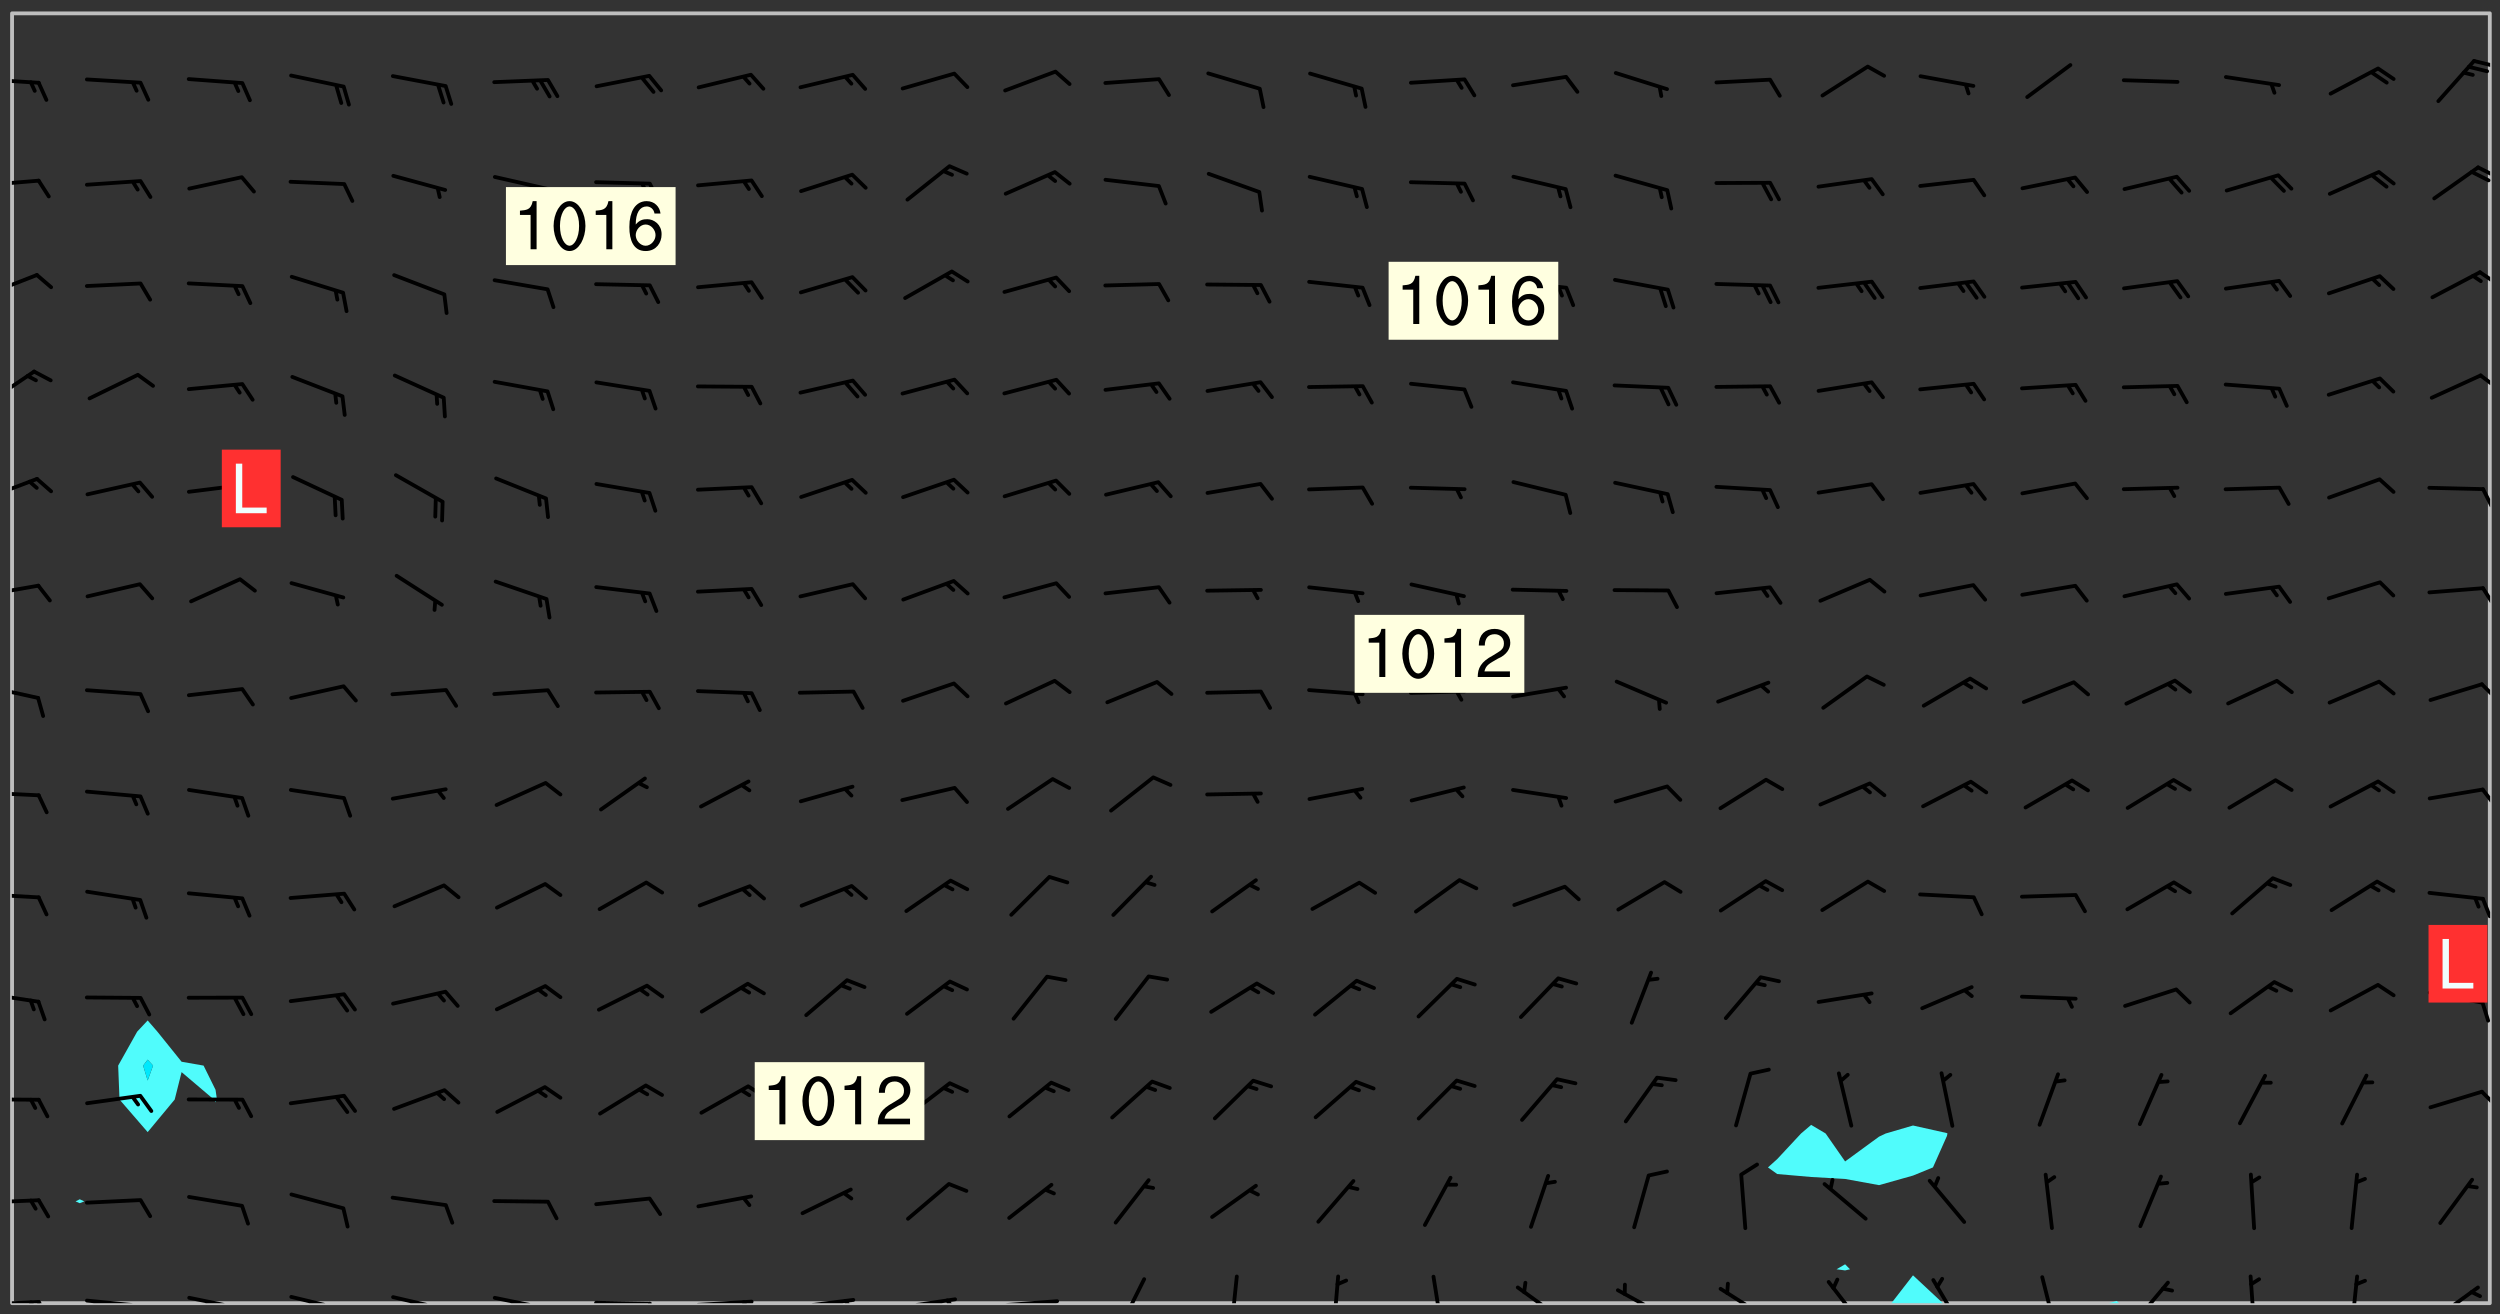 <svg xmlns="http://www.w3.org/2000/svg" role="img" xmlns:xlink="http://www.w3.org/1999/xlink" viewBox="142.45 309.95 326.84 171.84"><rect x="142.45" y="309.95" width="326.84" height="171.84" fill="#333333" stroke="none"/><defs><clipPath id="clip2"><path d="M 144 311.672 L 145 311.672 L 145 480.328 L 144 480.328 Z M 144 311.672"/></clipPath><clipPath id="clip3"><path d="M 144 311.672 L 468 311.672 L 468 480.328 L 144 480.328 Z M 144 311.672"/></clipPath><clipPath id="clip4"><path d="M 389 476 L 397 476 L 397 480.328 L 389 480.328 Z M 389 476"/></clipPath><clipPath id="clip5"><path d="M 392 480 L 393 480 L 393 480.328 L 392 480.328 Z M 392 480"/></clipPath><clipPath id="clip6"><path d="M 418 480 L 420 480 L 420 480.328 L 418 480.328 Z M 418 480"/></clipPath><clipPath id="clip7"><path d="M 467 311.672 L 468 311.672 L 468 480.328 L 467 480.328 Z M 467 311.672"/></clipPath><clipPath id="clip8"><path d="M 144 479 L 148 479 L 148 480.328 L 144 480.328 Z M 144 479"/></clipPath><clipPath id="clip9"><path d="M 147 479 L 150 479 L 150 480.328 L 147 480.328 Z M 147 479"/></clipPath><clipPath id="clip10"><path d="M 146 479 L 148 479 L 148 480.328 L 146 480.328 Z M 146 479"/></clipPath><clipPath id="clip11"><path d="M 153 479 L 162 479 L 162 480.328 L 153 480.328 Z M 153 479"/></clipPath><clipPath id="clip12"><path d="M 160 480 L 162 480 L 162 480.328 L 160 480.328 Z M 160 480"/></clipPath><clipPath id="clip13"><path d="M 166 479 L 175 479 L 175 480.328 L 166 480.328 Z M 166 479"/></clipPath><clipPath id="clip14"><path d="M 173 480 L 176 480 L 176 480.328 L 173 480.328 Z M 173 480"/></clipPath><clipPath id="clip15"><path d="M 180 479 L 188 479 L 188 480.328 L 180 480.328 Z M 180 479"/></clipPath><clipPath id="clip16"><path d="M 187 480 L 189 480 L 189 480.328 L 187 480.328 Z M 187 480"/></clipPath><clipPath id="clip17"><path d="M 193 479 L 201 479 L 201 480.328 L 193 480.328 Z M 193 479"/></clipPath><clipPath id="clip18"><path d="M 200 480 L 202 480 L 202 480.328 L 200 480.328 Z M 200 480"/></clipPath><clipPath id="clip19"><path d="M 206 479 L 215 479 L 215 480.328 L 206 480.328 Z M 206 479"/></clipPath><clipPath id="clip20"><path d="M 213 480 L 215 480 L 215 480.328 L 213 480.328 Z M 213 480"/></clipPath><clipPath id="clip21"><path d="M 220 480 L 228 480 L 228 480.328 L 220 480.328 Z M 220 480"/></clipPath><clipPath id="clip22"><path d="M 227 480 L 229 480 L 229 480.328 L 227 480.328 Z M 227 480"/></clipPath><clipPath id="clip23"><path d="M 233 479 L 241 479 L 241 480.328 L 233 480.328 Z M 233 479"/></clipPath><clipPath id="clip24"><path d="M 239 479 L 241 479 L 241 480.328 L 239 480.328 Z M 239 479"/></clipPath><clipPath id="clip25"><path d="M 246 479 L 255 479 L 255 480.328 L 246 480.328 Z M 246 479"/></clipPath><clipPath id="clip26"><path d="M 252 479 L 254 479 L 254 480.328 L 252 480.328 Z M 252 479"/></clipPath><clipPath id="clip27"><path d="M 260 479 L 268 479 L 268 480.328 L 260 480.328 Z M 260 479"/></clipPath><clipPath id="clip28"><path d="M 266 479 L 268 479 L 268 480.328 L 266 480.328 Z M 266 479"/></clipPath><clipPath id="clip29"><path d="M 273 479 L 281 479 L 281 480.328 L 273 480.328 Z M 273 479"/></clipPath><clipPath id="clip30"><path d="M 288 476 L 293 476 L 293 480.328 L 288 480.328 Z M 288 476"/></clipPath><clipPath id="clip31"><path d="M 303 476 L 305 476 L 305 480.328 L 303 480.328 Z M 303 476"/></clipPath><clipPath id="clip32"><path d="M 316 476 L 318 476 L 318 480.328 L 316 480.328 Z M 316 476"/></clipPath><clipPath id="clip33"><path d="M 329 476 L 332 476 L 332 480.328 L 329 480.328 Z M 329 476"/></clipPath><clipPath id="clip34"><path d="M 340 478 L 347 478 L 347 480.328 L 340 480.328 Z M 340 478"/></clipPath><clipPath id="clip35"><path d="M 353 478 L 361 478 L 361 480.328 L 353 480.328 Z M 353 478"/></clipPath><clipPath id="clip36"><path d="M 367 478 L 374 478 L 374 480.328 L 367 480.328 Z M 367 478"/></clipPath><clipPath id="clip37"><path d="M 381 477 L 387 477 L 387 480.328 L 381 480.328 Z M 381 477"/></clipPath><clipPath id="clip38"><path d="M 394 477 L 400 477 L 400 480.328 L 394 480.328 Z M 394 477"/></clipPath><clipPath id="clip39"><path d="M 409 476 L 412 476 L 412 480.328 L 409 480.328 Z M 409 476"/></clipPath><clipPath id="clip40"><path d="M 421 477 L 427 477 L 427 480.328 L 421 480.328 Z M 421 477"/></clipPath><clipPath id="clip41"><path d="M 436 476 L 438 476 L 438 480.328 L 436 480.328 Z M 436 476"/></clipPath><clipPath id="clip42"><path d="M 449 476 L 451 476 L 451 480.328 L 449 480.328 Z M 449 476"/></clipPath><clipPath id="clip43"><path d="M 460 478 L 467 478 L 467 480.328 L 460 480.328 Z M 460 478"/></clipPath><clipPath id="clip44"><path d="M 144 466 L 148 466 L 148 468 L 144 468 Z M 144 466"/></clipPath><clipPath id="clip45"><path d="M 144 453 L 148 453 L 148 454 L 144 454 Z M 144 453"/></clipPath><clipPath id="clip46"><path d="M 466 452 L 468 452 L 468 455 L 466 455 Z M 466 452"/></clipPath><clipPath id="clip47"><path d="M 144 439 L 148 439 L 148 442 L 144 442 Z M 144 439"/></clipPath><clipPath id="clip48"><path d="M 144 426 L 148 426 L 148 428 L 144 428 Z M 144 426"/></clipPath><clipPath id="clip49"><path d="M 466 427 L 468 427 L 468 430 L 466 430 Z M 466 427"/></clipPath><clipPath id="clip50"><path d="M 144 413 L 148 413 L 148 415 L 144 415 Z M 144 413"/></clipPath><clipPath id="clip51"><path d="M 466 412 L 468 412 L 468 416 L 466 416 Z M 466 412"/></clipPath><clipPath id="clip52"><path d="M 144 399 L 148 399 L 148 402 L 144 402 Z M 144 399"/></clipPath><clipPath id="clip53"><path d="M 466 399 L 468 399 L 468 402 L 466 402 Z M 466 399"/></clipPath><clipPath id="clip54"><path d="M 144 386 L 148 386 L 148 388 L 144 388 Z M 144 386"/></clipPath><clipPath id="clip55"><path d="M 466 386 L 468 386 L 468 390 L 466 390 Z M 466 386"/></clipPath><clipPath id="clip56"><path d="M 144 372 L 148 372 L 148 376 L 144 376 Z M 144 372"/></clipPath><clipPath id="clip57"><path d="M 466 373 L 468 373 L 468 377 L 466 377 Z M 466 373"/></clipPath><clipPath id="clip58"><path d="M 144 358 L 148 358 L 148 363 L 144 363 Z M 144 358"/></clipPath><clipPath id="clip59"><path d="M 466 358 L 468 358 L 468 361 L 466 361 Z M 466 358"/></clipPath><clipPath id="clip60"><path d="M 144 345 L 148 345 L 148 349 L 144 349 Z M 144 345"/></clipPath><clipPath id="clip61"><path d="M 466 345 L 468 345 L 468 348 L 466 348 Z M 466 345"/></clipPath><clipPath id="clip62"><path d="M 144 333 L 148 333 L 148 335 L 144 335 Z M 144 333"/></clipPath><clipPath id="clip63"><path d="M 466 331 L 468 331 L 468 334 L 466 334 Z M 466 331"/></clipPath><clipPath id="clip64"><path d="M 465 332 L 468 332 L 468 334 L 465 334 Z M 465 332"/></clipPath><clipPath id="clip65"><path d="M 144 320 L 148 320 L 148 322 L 144 322 Z M 144 320"/></clipPath><clipPath id="clip66"><path d="M 465 317 L 468 317 L 468 319 L 465 319 Z M 465 317"/></clipPath><g id="surface1891" clip-path="url(#clip1)"><path fill="#fff" fill-opacity="0" fill-rule="evenodd" d="M 0 0 L 1000 0 L 1000 1000 L 0 1000 Z M 0 0"/><path fill="#d3d3d3" fill-opacity="0" fill-rule="evenodd" d="M162.152 355.867L161.918 356.16 161.977 356.395 162.094 356.566 162.27 356.801 162.562 357.148 162.676 357.207 162.793 357.035 162.852 356.801 163.027 356.625 163.492 356.449 164.191 356.449 164.426 356.742 164.715 357.559 164.773 357.734 164.949 357.965 165.301 358.199 166 358.898 166.172 359.074 166.406 359.422 166.641 359.832 166.93 360.414 167.34 360.879 167.57 361.113 167.805 361.289 167.922 361.52 168.098 361.812 168.27 362.977 168.27 363.211 168.328 363.5 168.387 363.617 168.504 363.734 168.852 364.145 168.969 364.316 169.145 364.492 169.32 364.727 169.438 364.898 169.609 365.25 169.668 365.484 169.902 365.891 170.137 365.832 169.961 366.008 169.902 366.938 169.32 366.938 169.086 366.824 168.738 366.938 168.621 367.055 168.562 367.348 168.504 367.523 168.387 367.695 167.922 367.988 167.863 368.223 167.805 368.336 167.805 368.98 167.863 369.152 167.863 369.562 167.922 369.621 167.922 370.027 167.98 370.434 168.098 370.609 168.156 370.668 168.387 371.309 168.328 371.602 168.328 372.301 168.27 372.883 168.27 373.117 168.211 373.348 168.156 373.699 168.156 375.621 168.211 375.738 168.637 375.738 168.27 375.855 168.246 376.207 169.137 377.375 170.879 377.914 172.219 378.273 172.219 378.812 172.309 379.621 172.844 380.336 174.363 380.605 175.254 380.52 175.344 381.684 175.879 381.863 177.039 381.684 179.094 380.699 180.254 380.336 182.133 380.16 183.828 379.98 183.648 380.699 182.133 380.785 180.883 380.875 180.078 381.145 179.004 381.953 179.273 382.672 179.809 383.57 179.629 384.195 179.363 385.004 179.629 386.082 180.254 386.98 181.059 387.16 182.309 386.98 182.043 387.703 182.141 388.207 182.195 388.5 182.195 388.672 182.254 388.965 182.254 389.371 182.43 389.488 182.781 389.605 183.188 389.605 183.48 389.43 183.594 389.312 183.652 389.195 183.77 388.965 183.828 388.789 184.18 388.324 184.41 388.148 184.586 388.09 184.762 388.148 184.82 388.324 184.938 389.312 184.992 389.781 185.051 389.953 185.168 390.188 185.344 390.246 186.16 390.305 186.449 390.305 186.566 390.539 186.625 390.945 186.684 391.297 186.684 392.402 186.801 392.695 186.918 393.043 187.207 393.742 187.383 394.094 187.965 394.848 188.316 395.023 188.488 395.082 188.957 395.316 189.598 395.781 189.945 396.016 190.238 396.191 190.531 396.246 190.762 396.309 191.578 396.656 191.871 396.832 191.984 397.004 192.336 397.355 192.453 397.531 192.977 398.172 192.977 398.461 193.035 398.812 193.035 399.16 193.094 399.512 193.152 399.801 193.27 399.859 193.441 399.918 193.617 399.918 194.199 400.152 194.375 400.27 194.551 400.559 194.727 400.793 194.84 401.027 195.133 401.258 195.25 401.375 195.25 401.785 195.309 401.84 195.598 402.074 195.832 402.191 195.891 402.309 196.008 402.48 196.066 402.598 196.297 402.832 196.355 403.008 196.59 403.066 196.707 403.125 196.59 403.238 196.531 403.355 196.531 403.473 196.414 403.766 196.297 404.055 196.297 404.637 196.473 404.754 196.59 404.812 196.648 404.93 196.766 405.047 196.879 405.105 197.055 405.453 197.113 405.805 197.172 406.211 197.172 406.387 197.113 406.562 196.996 407.262 196.996 407.434 197.113 407.609 197.406 407.902 197.812 407.902 197.988 408.02 198.105 408.191 198.223 408.484 198.223 408.719 197.695 408.719 197.465 408.484 197.23 408.484 197.055 408.543 196.996 409.242 197.055 409.59 197.172 409.766 197.348 410.176 197.465 410.406 197.754 410.875 197.93 410.93 198.453 410.93 198.688 410.988 199.445 411.629 199.504 411.922 199.504 412.156 199.562 412.215 199.793 412.562 199.793 412.914 199.676 413.086 199.676 413.379 199.969 413.668 200.262 413.844 200.434 413.902 200.727 414.078 201.02 414.195 201.602 414.602 201.891 414.836 202.184 415.012 202.402 415.172 202.418 415.184 202.648 415.359 203.289 415.883 203.465 416.117 203.582 416.293 203.758 416.469 203.871 416.641 203.871 417.281 203.988 417.457 204.457 417.574 205.039 417.691 205.273 417.75 205.504 417.863 205.797 417.98 205.91 418.039 206.496 418.391 206.785 418.562 206.961 418.625 207.137 418.68 207.312 418.738 208.012 419.09 208.301 419.266 208.535 419.32 208.824 419.496 209.059 419.613 209.699 420.02 209.992 420.137 210.164 420.195 210.398 420.254 210.809 420.312 211.039 420.371 211.273 420.488 211.332 420.66 210.922 420.836 211.391 420.895 211.449 421.188 211.562 421.422 211.738 421.477 211.973 421.535 212.148 421.594 212.555 421.711 213.195 421.945 213.312 422.117 213.371 422.352 213.371 422.527 213.312 422.645 213.254 423.051 213.488 423.285 213.605 423.344 213.953 423.461 214.594 423.691 214.77 423.809 215.059 423.926 215.234 424.102 215.469 424.566 216.051 425.672 216.227 425.848 216.574 426.023 216.75 426.141 217.102 426.258 218.148 426.781 218.383 426.84 218.848 426.953 219.141 427.012 219.605 427.188 220.363 427.77 220.598 428.004 220.945 428.469 221.121 428.645 221.41 428.879 222.227 429.578 222.52 429.754 222.809 430.043 223.102 430.219 223.395 430.508 224.09 431.148 224.266 431.324 224.559 431.559 224.848 431.793 225.316 432.082 225.957 432.664 226.305 432.898 226.539 433.191 226.887 433.539 227.238 434.004 228.172 434.996 228.52 435.402 228.637 435.578 228.871 435.637 228.984 435.754 229.629 435.93 229.859 436.043 230.094 436.102 230.387 436.277 230.617 436.395 231.551 437.094 231.957 437.5 232.191 437.676 232.598 437.852 232.832 437.969 233.648 438.316 233.996 438.551 234.23 438.668 234.523 438.957 234.754 439.074 235.512 439.426 235.863 439.598 236.094 439.656 236.387 439.773 236.621 439.832 237.492 440.008 238.309 440.008 238.777 440.238 238.949 440.297 239.824 440.996 240.289 441.113 240.582 441.172 240.758 441.23 240.988 441.289 241.457 441.348 241.805 441.406 242.156 441.465 242.562 441.523 242.855 441.523 243.027 441.582 243.027 441.812 243.203 441.988 243.496 441.988 243.844 442.047 244.195 442.105 244.895 442.223 245.535 442.223 246 441.988 246.293 441.812 246.465 441.695 246.875 441.523 247.164 441.348 248.098 440.883 248.566 440.59 249.09 440.297 249.555 440.125 250.02 439.949 251.07 439.484 251.359 439.367 251.77 439.25 252.059 439.133 252.586 438.957 254.102 438.258 254.684 437.91 254.973 437.852 255.266 437.793 255.613 437.676 256.488 437.445 256.84 437.328 256.953 437.328 257.188 437.27 258.062 437.035 258.297 436.977 259.109 436.977 259.461 436.918 260.277 436.801 260.449 436.742 260.801 436.688 261.094 436.629 261.324 436.57 262.141 436.395 262.316 436.336 262.664 436.336 262.898 436.277 263.363 436.16 264.121 435.988 264.355 435.93 264.703 435.93 265.113 435.812 265.402 435.754 266.688 435.695 266.977 435.695 267.387 435.637 267.617 435.578 267.793 435.578 268.668 435.461 269.074 435.461 269.484 435.344 269.832 435.344 270.184 435.23 271.055 435.172 272.805 435.172 273.852 435.461 274.262 435.578 274.551 435.695 274.902 435.812 275.191 435.93 276.242 436.102 276.531 436.16 276.824 436.16 277.117 436.219 277.289 436.277 277.699 436.336 277.871 436.395 277.988 436.453 278.105 436.453 278.223 436.512 278.574 436.57 278.688 436.57 279.098 436.637 281.02 437.031 282.945 437.426 284.465 437.875 286.16 438.594 288.305 439.398 289.91 438.68 291.34 437.875 292.5 436.797 293.75 436.348 296.785 435.629 298.66 435.27 300.805 433.922 303.039 432.668 305.539 431.41 307.234 430.961 309.02 430.781 310.18 430.512 310.805 431.051 312.145 430.781 312.859 429.793 313.844 428.449 314.289 428.27 315.094 427.91 316.969 427.371 318.754 426.922 320.004 426.652 321.164 426.562 322.863 426.473 324.824 426.203 326.074 426.113 326.613 426.113 327.238 426.023 328.129 426.023 330.273 425.844 332.684 425.664 335.273 425.574 336.969 425.754 338.578 425.844 340.008 426.203 341.168 426.922 343.043 427.91 344.203 429.438 344.469 430.152 345.098 430.242 345.453 431.141 345.988 431.68 346.523 433.207 347.598 433.566 348.133 433.566 347.328 434.102 347.418 435.809 348.133 438.504 349.023 439.309 349.918 440.297 350.633 441.555 352.418 442.094 353.938 441.914 354.293 443.258 355.902 442.453 356.883 441.914 357.152 442.184 357.469 441.969 357.688 441.824 358.488 442.273 358.938 441.914 359.293 441.914 359.828 441.645 360.367 440.926 360.902 440.656 361.527 439.668 362.688 440.117 363.527 440.488 364.922 441.105 366.617 440.926 368.223 440.926 370.008 441.016 370.188 439.309 370.723 437.965 371.527 438.234 372.02 439.082 372.422 439.488 372.332 440.027 372.332 440.387 373.047 440.836 373.758 440.566 375.188 440.566 375.547 441.555 375.992 442.812 376.707 444.156 377.957 444.785 379.652 445.414 380.367 445.234 380.547 444.695 381.527 444.605 381.977 444.965 382.062 446.223 381.797 446.852 381.262 447.031 381.262 447.57 381.977 448.555 382.242 449.094 383.227 450.082 384.027 451.16 383.762 451.52 383.672 452.418 383.047 454.75 382.691 456.816 382.602 458.609 382.422 459.328 382.332 459.867 382.332 461.305 381.352 463.188 380.992 464.895 380.457 465.793 379.652 466.961 379.387 467.5 381.441 468.754 381.527 469.113 381.172 469.652 381.082 469.473 381.082 470.281 381.172 471.719 380.727 472.434 379.652 472.527 379.387 473.242 379.922 474.141 380.727 474.859 381.887 475.668 383.227 475.938 383.672 476.297 383.316 476.746 381.527 476.656 380.277 476.207 379.562 475.488 378.938 475.398 378.762 478.988 378.574 480.297 467.934 480.297 467.934 311.703 412.664 311.703 412.664 360.785 413.426 360.91 416.715 361.453 418.738 364.289 418.738 367.043 421.09 367.375 423.438 367.707 427.488 367.707 426.109 371.867 424.086 372.574 422.062 373.277 421.52 373.621 418.926 375.238 418.738 375.355 416.715 373.277 415.984 370.535 413.312 368.457 411.938 364.957 411.871 364.875 409.914 362.203 412.664 360.785 412.664 311.703 294.422 311.703 294.422 403.117 294.539 403.148 294.672 403.16 294.746 403.234 294.852 403.281 294.941 403.34 295.027 403.398 295.117 403.457 295.414 403.754 295.473 403.844 295.504 403.961 295.531 404.078 295.547 404.215 295.516 404.332 295.457 404.422 295.398 404.508 295.355 404.613 295.309 404.715 295.281 404.836 295.281 404.98 295.457 405.25 295.605 405.398 295.68 405.484 295.754 405.559 295.797 405.664 295.859 405.754 295.918 405.84 295.961 405.945 296.02 406.035 296.066 406.137 296.109 406.242 296.168 406.328 296.285 406.508 296.359 406.582 296.422 406.668 296.48 406.758 296.523 406.863 296.582 406.953 296.641 407.039 296.703 407.129 296.762 407.219 296.805 407.32 296.922 407.5 296.996 407.574 297.055 407.66 297.129 407.734 297.219 407.793 297.324 407.84 297.473 407.84 297.605 407.824 297.738 407.84 297.84 407.793 297.914 407.719 297.961 407.617 297.945 407.484 297.945 407.336 297.898 407.23 297.871 407.113 297.824 407.012 297.797 406.891 297.754 406.789 297.691 406.699 297.648 406.598 297.605 406.492 297.574 406.375 297.559 406.242 297.547 406.105 297.633 406.047 297.691 405.961 297.812 405.93 297.855 406.035 297.871 406.168 297.871 406.285 297.93 406.387 297.988 406.477 298.078 406.535 298.227 406.684 298.285 406.773 298.328 406.879 298.316 406.98 298.402 407.039 298.508 407.086 298.594 407.145 298.684 407.203 298.758 407.277 298.641 407.305 298.535 407.352 298.449 407.41 298.375 407.484 298.316 407.574 298.254 407.66 298.227 407.781 298.18 407.883 298.137 407.988 298.105 408.105 298.094 408.238 298.078 408.371 298.078 408.52 298.105 408.637 298.152 408.742 298.195 408.844 298.254 408.934 298.328 409.008 298.418 409.066 298.492 409.141 298.582 409.199 298.641 409.289 298.684 409.395 298.73 409.496 298.848 409.527 298.98 409.543 299.129 409.543 299.246 409.512 299.352 409.555 299.395 409.66 299.441 409.762 299.469 409.883 299.5 410 299.527 410.117 299.559 410.238 299.586 410.355 299.691 410.398 299.793 410.445 299.926 410.43 300.074 410.578 300.137 410.664 300.211 410.738 300.281 410.812 300.371 410.875 300.477 410.918 300.578 410.961 300.695 410.992 300.832 411.008 300.949 410.977 301.023 410.902 301.051 410.785 301.039 410.652 301.008 410.531 300.98 410.414 301.023 410.309 301.141 410.309 301.23 410.371 301.348 410.398 301.496 410.398 301.629 410.414 301.777 410.414 301.91 410.43 302.043 410.414 302.191 410.414 302.324 410.398 302.457 410.387 302.594 410.398 302.711 410.371 302.844 410.355 303.035 410.297 302.977 410.473 302.961 410.605 302.934 410.727 302.918 410.859 302.859 410.945 302.727 410.961 302.621 411.008 302.516 411.051 302.398 411.082 302.281 411.109 302.016 411.141 301.867 411.141 301.734 411.156 301.66 411.23 301.719 411.316 301.867 411.465 301.984 411.645 302.059 411.715 302.148 411.777 302.238 411.836 302.324 411.895 302.414 411.953 302.516 411.996 302.621 412.059 302.727 412.102 302.812 412.16 302.918 412.207 303.02 412.25 303.199 412.367 303.258 412.457 303.215 412.559 303.168 412.664 303.184 412.797 303.406 413.02 303.465 413.109 303.508 413.211 303.539 413.332 303.582 413.434 303.598 413.566 303.629 413.684 303.641 413.82 303.672 413.938 303.82 414.086 303.922 414.129 304.027 414.172 304.145 414.203 304.277 414.219 304.414 414.234 304.531 414.234 304.648 414.203 304.738 414.145 304.781 414.039 304.828 413.938 304.871 413.832 304.902 413.715 304.914 413.582 304.914 413.434 304.902 413.301 304.887 413.168 304.855 413.051 304.812 412.945 304.766 412.84 304.723 412.738 304.68 412.633 304.664 412.5 304.68 412.367 304.707 412.25 304.738 412.133 304.766 412.012 304.812 411.91 304.902 411.852 304.988 411.789 305.062 411.715 305.152 411.656 305.375 411.434 305.434 411.348 305.508 411.273 305.625 411.094 305.684 411.008 305.684 410.859 305.609 410.785 305.508 410.738 305.402 410.695 305.301 410.652 305.242 410.562 305.195 410.457 305.168 410.34 305.258 410.281 305.375 410.25 305.477 410.207 305.656 410.09 305.805 409.941 305.816 409.809 305.805 409.703 305.715 409.645 305.582 409.66 305.434 409.66 305.301 409.676 305.168 409.66 305.047 409.629 304.961 409.57 304.887 409.496 304.828 409.406 304.766 409.32 304.648 409.141 304.59 409.055 304.621 408.934 304.707 408.875 304.828 408.844 304.887 408.758 304.887 408.637 304.855 408.52 304.797 408.43 304.738 408.344 304.691 408.238 304.664 408.121 304.648 407.988 304.707 407.898 304.781 407.824 304.871 407.766 304.988 407.586 305.062 407.512 305.121 407.426 305.27 407.277 305.391 407.246 305.523 407.23 305.656 407.246 305.73 407.32 305.773 407.426 305.789 407.559 305.758 407.676 305.641 407.707 305.508 407.719 305.359 407.867 305.316 407.973 305.27 408.074 305.242 408.195 305.211 408.312 305.211 408.461 305.242 408.578 305.285 408.684 305.344 408.773 305.418 408.844 305.492 408.918 305.609 408.949 305.73 408.977 305.848 408.949 305.98 408.934 306.098 408.934 306.188 408.992 306.262 409.066 306.309 409.172 306.367 409.258 306.469 409.305 306.602 409.32 306.707 409.363 306.793 409.422 306.781 409.527 306.707 409.602 306.527 409.719 306.469 409.809 306.379 409.867 306.309 409.941 306.234 410.016 306.172 410.105 306.145 410.223 306.129 410.355 306.145 410.488 306.129 410.621 306.129 410.77 306.145 410.902 306.172 411.02 306.203 411.141 306.277 411.215 306.367 411.273 306.453 411.332 306.543 411.391 306.66 411.422 306.66 411.508 306.559 411.555 306.469 411.613 306.203 411.645 306.086 411.672 305.938 411.672 305.832 411.715 305.73 411.762 305.672 411.852 305.609 412.086 305.598 412.219 305.566 412.34 305.551 412.473 305.551 412.766 305.539 412.898 305.551 413.035 305.566 413.168 305.699 413.184 305.832 413.195 305.953 413.227 306.039 413.285 306.113 413.359 306.16 413.465 306.203 413.566 306.219 413.699 306.219 414.145 306.203 414.277 306.203 414.723 306.234 414.988 306.262 415.105 306.277 415.238 306.309 415.355 306.395 415.566 306.426 415.832 306.426 415.98 306.395 416.098 306.367 416.215 306.336 416.336 306.309 416.453 306.277 416.57 306.246 416.691 306.234 416.824 306.219 416.957 306.309 417.016 306.426 416.984 306.527 417 306.574 417.105 306.543 417.371 306.543 417.812 306.5 417.918 306.453 418.023 306.41 418.125 306.367 418.23 306.309 418.316 306.277 418.438 306.234 418.555 306.203 418.672 306.188 418.805 306.203 418.938 306.262 419.027 306.367 419.074 306.453 419.133 306.512 419.219 306.5 419.355 306.469 419.473 306.426 419.574 306.426 420.02 306.41 420.152 306.41 420.301 306.379 420.418 306.336 420.523 306.309 420.641 306.262 420.746 306.219 420.848 306.188 420.969 306.16 421.086 306.129 421.219 306.098 421.336 306.07 421.453 306.027 421.559 305.996 421.676 305.965 421.797 305.953 421.93 305.938 422.062 305.938 422.359 305.965 422.477 305.965 422.625 306.012 423.023 306.039 423.141 306.098 423.23 306.219 423.262 306.367 423.262 306.5 423.246 306.559 423.336 306.559 423.453 306.5 423.543 306.41 423.602 306.309 423.645 306.203 423.691 306.113 423.75 306.027 423.809 305.891 423.824 305.773 423.793 305.641 423.777 305.539 423.824 305.477 423.91 305.465 424.047 305.449 424.18 305.418 424.297 305.391 424.414 305.375 424.547 305.344 424.668 305.344 424.965 305.359 425.098 305.391 425.215 305.391 425.363 305.402 425.496 305.402 425.645 305.375 425.762 305.328 425.863 305.301 425.984 305.27 426.102 305.211 426.191 305.137 426.266 305.035 426.309 304.93 426.355 304.812 426.383 304.691 426.414 304.59 426.367 304.648 426.281 304.754 426.234 304.781 426.117 304.812 426 304.84 425.879 304.871 425.762 304.871 425.613 304.887 425.48 304.855 425.363 304.812 425.258 304.707 425.273 304.633 425.348 304.531 425.391 304.441 425.453 304.367 425.527 304.324 425.629 304.309 425.762 304.277 425.879 304.25 426 304.219 426.117 304.191 426.234 304.16 426.355 304.133 426.473 304.102 426.59 304.059 426.695 303.969 426.754 303.879 426.754 303.762 426.723 303.73 426.637 303.746 426.5 303.715 426.383 303.715 426.234 303.703 426.102 303.703 425.953 303.641 425.719 303.613 425.598 303.57 425.496 303.523 425.391 303.465 425.305 303.406 425.215 303.363 425.109 303.301 425.023 303.152 424.875 303.082 424.801 302.977 424.754 302.871 424.711 302.77 424.668 302.473 424.371 302.383 424.297 302.297 424.238 302.191 424.195 302.102 424.133 302.016 424.074 301.91 424.031 301.82 423.973 301.734 423.91 301.66 423.84 301.555 423.793 301.469 423.734 301.363 423.691 301.273 423.629 301.172 423.586 301.066 423.543 300.98 423.484 300.875 423.438 300.77 423.395 300.668 423.348 300.578 423.289 300.477 423.246 300.371 423.203 300.281 423.141 300.164 423.113 300.031 423.098 299.898 423.113 299.75 423.113 299.617 423.129 299.5 423.098 299.41 423.039 299.336 422.965 299.246 422.906 299.145 422.859 298.996 422.859 298.875 422.832 298.773 422.789 298.699 422.715 298.582 422.535 298.492 422.477 298.391 422.434 298.301 422.371 298.195 422.328 298.105 422.27 298.02 422.211 297.914 422.164 297.855 422.078 297.797 421.988 297.754 421.883 297.707 421.781 297.633 421.707 297.547 421.648 297.473 421.574 297.383 421.516 297.16 421.293 297.117 421.188 297.086 420.922 297.191 420.879 297.336 420.879 297.441 420.922 297.516 420.996 297.605 421.055 297.691 421.113 297.797 421.16 297.887 421.219 298.035 421.367 298.105 421.441 298.254 421.59 298.316 421.676 298.391 421.75 298.477 421.809 298.551 421.883 298.641 421.945 298.73 422.004 298.816 422.062 299.086 422.238 299.188 422.285 299.293 422.328 299.395 422.371 299.441 422.297 299.5 422.211 299.574 422.137 299.645 422.062 299.75 422.105 299.824 422.18 299.883 422.27 299.926 422.371 299.973 422.477 300.016 422.582 300.137 422.609 300.254 422.582 300.328 422.492 300.371 422.387 300.43 422.297 300.504 422.223 300.609 422.18 300.727 422.152 300.859 422.164 300.949 422.223 301.098 422.371 301.156 422.461 301.199 422.566 301.246 422.668 301.289 422.773 301.332 422.875 301.438 422.922 301.543 422.965 301.676 422.98 301.762 422.922 301.82 422.832 301.895 422.758 302 422.715 302.117 422.742 302.223 422.789 302.324 422.832 302.43 422.875 302.531 422.922 302.711 423.039 302.711 423.156 302.695 423.289 302.711 423.422 302.727 423.559 302.785 423.645 302.887 423.691 303.008 423.719 303.125 423.75 303.273 423.75 303.391 423.719 303.449 423.629 303.629 423.512 303.688 423.422 303.762 423.348 303.82 423.262 303.938 423.082 304.117 422.965 304.234 422.996 304.324 423.055 304.367 423.129 304.352 423.262 304.352 423.379 304.441 423.438 304.59 423.438 304.723 423.422 304.855 423.41 305.121 423.379 305.227 423.336 305.344 423.305 305.465 423.277 305.539 423.203 305.609 423.129 305.672 423.039 305.656 422.934 305.609 422.832 305.508 422.789 305.402 422.773 305.285 422.801 305.02 422.832 304.871 422.832 304.797 422.758 304.707 422.699 304.59 422.668 304.473 422.641 304.34 422.625 304.191 422.625 304.059 422.641 303.762 422.641 303.656 422.594 303.508 422.445 303.465 422.344 303.406 422.254 303.629 422.031 303.715 421.973 303.82 421.93 303.938 421.898 304.07 421.883 304.203 421.898 304.34 421.914 304.441 421.957 304.574 421.945 304.664 421.883 304.766 421.84 304.828 421.75 304.781 421.648 304.691 421.59 304.574 421.559 304.473 421.516 304.414 421.426 304.352 421.336 304.352 421.219 304.367 421.086 304.473 421.039 304.547 420.969 304.547 420.848 304.457 420.789 304.426 420.672 304.516 420.613 304.59 420.539 304.633 420.434 304.691 420.344 304.738 420.242 304.754 420.109 304.754 419.961 304.707 419.855 304.664 419.754 304.574 419.695 304.441 419.68 304.34 419.637 304.203 419.621 304.086 419.59 303.641 419.59 303.508 419.574 303.375 419.562 303.242 419.547 303.125 419.516 302.977 419.516 302.844 419.5 302.711 419.488 302.445 419.457 302.324 419.414 302.238 419.355 302.164 419.281 302.164 419.133 302.176 419 302.281 418.953 302.383 418.91 302.516 418.895 302.668 418.895 302.801 418.879 303.094 418.879 303.215 418.91 303.316 418.953 303.406 419.012 303.641 419.074 303.762 419.027 303.852 418.969 303.953 418.926 304.086 418.91 304.191 418.953 304.293 419 304.426 419.012 304.547 418.984 304.691 418.984 304.812 418.953 304.93 418.926 305.035 418.879 305.109 418.805 305.195 418.746 305.344 418.598 305.402 418.512 305.449 418.406 305.477 418.289 305.492 418.184 305.391 418.141 305.301 418.082 305.184 418.051 305.078 418.008 304.988 417.945 304.914 417.859 304.84 417.785 304.738 417.742 304.633 417.695 304.531 417.652 304.473 417.562 304.426 417.461 304.34 417.25 304.277 417.164 304.219 417.074 304.145 417 304.059 416.941 303.789 416.941 303.672 416.973 303.582 417.031 303.48 417.074 303.348 417.09 303.242 417.074 303.215 416.957 303.152 416.867 303.035 416.836 302.934 416.793 302.785 416.645 302.754 416.527 302.738 416.422 302.812 416.348 302.992 416.23 303.109 416.203 303.227 416.172 303.363 416.188 303.465 416.23 303.57 416.273 303.672 416.32 303.777 416.363 303.895 416.395 304.027 416.41 304.145 416.438 304.277 416.453 304.383 416.438 304.473 416.379 304.398 416.305 304.293 416.262 304.219 416.188 304.145 416.098 303.996 415.949 303.91 415.891 303.82 415.832 303.746 415.758 303.656 415.699 303.555 415.652 303.434 415.625 303.332 415.578 303.227 415.535 303.109 415.504 303.008 415.461 302.887 415.43 302.738 415.43 302.621 415.461 302.516 415.504 302.43 415.566 302.25 415.684 302.164 415.742 302.074 415.801 301.969 415.848 301.883 415.906 301.777 415.949 301.676 415.992 301.57 416.039 301.496 416.113 301.438 416.203 301.379 416.289 301.332 416.395 301.273 416.48 301.199 416.555 301.066 416.543 300.949 416.512 300.832 416.512 300.758 416.586 300.668 416.645 300.594 416.719 300.504 416.777 300.418 416.836 300.312 416.883 300.211 416.926 300.074 416.941 299.973 416.898 299.824 416.75 299.719 416.703 299.633 416.703 299.527 416.75 299.426 416.793 299.305 416.824 299.188 416.793 299.113 416.719 299.113 416.602 299.145 416.48 299.219 416.41 299.277 416.32 299.352 416.246 299.469 416.215 299.574 416.172 299.867 416.172 300 416.156 300.137 416.141 300.238 416.098 300.328 416.039 300.43 415.992 300.52 415.934 300.652 415.922 300.742 415.98 300.875 415.992 300.965 415.934 301.051 415.875 301.156 415.832 301.246 415.773 301.332 415.711 301.422 415.652 301.57 415.504 301.629 415.418 301.688 415.328 301.793 415.285 301.926 415.27 302.043 415.297 302.164 415.328 302.223 415.27 302.281 415.18 302.312 414.914 302.34 414.797 302.445 414.809 302.578 414.824 302.68 414.781 302.77 414.723 302.828 414.633 302.902 414.559 302.961 414.469 303.008 414.367 303.02 414.234 303.008 414.102 302.961 413.996 302.812 413.848 302.754 413.758 302.695 413.672 302.652 413.566 302.652 413.121 302.668 412.988 302.668 412.84 302.68 412.707 302.621 412.648 302.531 412.707 302.43 412.664 302.25 412.547 302.164 412.488 302.102 412.398 302.043 412.309 301.969 412.234 301.883 412.176 301.762 412.207 301.66 412.219 301.555 412.266 301.469 412.324 301.363 412.367 301.215 412.516 301.125 412.574 301.039 412.633 300.949 412.695 300.844 412.738 300.711 412.754 300.711 412.633 300.816 412.59 300.934 412.559 301.008 412.488 301.051 412.383 301.051 412.234 301.023 412.117 300.875 411.969 300.742 411.953 300.594 411.953 300.477 411.984 300.371 412.027 300.27 412.07 300.18 412.133 300.062 412.16 299.988 412.086 300 411.953 299.957 411.852 299.914 411.746 299.824 411.688 299.707 411.715 299.586 411.746 299.469 411.777 299.367 411.82 299.246 411.852 299.145 411.895 299.039 411.938 298.949 411.996 298.848 412.012 298.848 411.895 298.863 411.762 298.805 411.672 298.73 411.715 298.582 411.863 298.523 411.953 298.449 412.027 298.402 412.133 298.359 412.234 298.285 412.309 298.227 412.398 298.152 412.473 298.094 412.559 298.02 412.633 297.93 412.695 297.855 412.766 297.781 412.84 297.68 412.855 297.547 412.871 297.441 412.828 297.441 412.707 297.59 412.559 297.633 412.457 297.691 412.367 297.738 412.266 297.781 412.16 297.84 412.07 297.871 411.953 297.914 411.852 297.945 411.73 297.973 411.613 298.02 411.508 298.062 411.406 298.105 411.301 298.18 411.23 298.27 411.168 298.359 411.109 298.461 411.066 298.758 411.066 299.023 411.035 299.129 410.992 299.055 410.918 298.938 410.887 298.832 410.844 298.742 410.785 298.641 410.738 298.551 410.68 298.449 410.637 298.344 410.594 298.254 410.531 298.168 410.473 298.062 410.43 297.961 410.387 297.84 410.355 297.723 410.324 297.621 410.281 297.5 410.25 297.398 410.207 297.309 410.148 297.266 410.043 297.25 409.91 297.352 409.867 297.484 409.852 297.621 409.867 297.754 409.852 297.855 409.809 297.914 409.719 297.93 409.613 297.84 409.555 297.766 409.48 297.664 409.438 297.574 409.379 297.426 409.23 297.383 409.125 297.367 408.992 297.367 408.699 297.309 408.609 297.219 408.551 297.145 408.477 297.102 408.371 297.07 408.254 297.012 408.164 296.938 408.09 296.82 408.062 296.746 407.988 296.656 407.93 296.566 407.867 296.48 407.809 296.406 407.734 296.348 407.648 296.301 407.543 296.215 407.484 296.066 407.336 295.871 407.277 295.738 407.293 295.637 407.336 295.562 407.41 295.516 407.512 295.473 407.617 295.414 407.707 295.355 407.793 295.059 408.09 294.969 408.148 294.883 408.148 294.82 408.062 294.777 407.957 294.809 407.84 294.867 407.75 294.895 407.633 294.883 407.5 294.793 407.438 294.688 407.484 294.57 407.512 294.453 407.543 294.184 407.719 294.082 407.766 293.965 407.793 293.859 407.84 293.77 407.898 293.668 407.941 293.609 407.855 293.562 407.75 293.578 407.617 293.625 407.512 293.695 407.438 293.77 407.367 293.828 407.277 293.828 407.129 293.785 407.023 293.547 407.023 293.445 407.07 293.414 407.188 293.387 407.305 293.355 407.426 293.281 407.469 293.148 407.484 293.074 407.438 293.031 407.336 292.988 407.23 292.941 407.129 292.898 407.023 292.777 407.055 292.676 407.098 292.543 407.113 292.426 407.145 292.32 407.188 292.23 407.246 292.129 407.293 292.008 407.32 291.875 407.336 291.773 407.293 291.715 407.203 291.668 407.098 291.625 406.996 291.582 406.891 291.582 406.773 291.641 406.684 291.727 406.625 291.906 406.508 292.008 406.461 292.113 406.418 292.219 406.359 292.32 406.316 292.41 406.254 292.512 406.211 292.617 406.152 292.719 406.105 292.809 406.047 292.914 406.004 293.016 405.961 293.105 405.898 293.207 405.855 293.344 405.84 293.461 405.871 293.562 405.914 293.684 405.945 293.785 405.988 293.891 406.035 293.992 406.078 294.098 406.121 294.199 406.168 294.305 406.211 294.406 406.254 294.512 406.301 294.598 406.359 294.703 406.402 294.82 406.434 294.926 406.477 295.027 406.523 295.117 406.582 295.223 406.625 295.324 406.668 295.43 406.715 295.547 406.742 295.648 406.789 295.77 406.816 295.918 406.816 296.004 406.758 296.02 406.656 296.078 406.566 296.051 406.449 295.977 406.375 295.859 406.195 295.785 406.121 295.695 406.047 295.516 405.93 295.43 405.871 295.324 405.828 295.223 405.781 294.953 405.605 294.895 405.516 294.82 405.441 294.762 405.352 294.719 405.25 294.688 405.133 294.672 404.996 294.672 404.434 294.66 404.301 294.645 404.168 294.613 404.051 294.598 403.918 294.586 403.785 294.555 403.664 294.332 403.441 294.273 403.355 294.258 403.25 294.289 403.133 294.422 403.117 294.422 311.703 172.992 311.703 172.992 313.156 172.934 313.391 172.582 314.441 172.41 314.965 172.293 315.312 172.117 315.723 172 315.895 171.766 316.188 171.535 316.246 171.184 316.246 171.066 316.305 170.836 316.711 170.836 317.004 170.953 317.18 171.184 317.41 171.301 317.645 171.941 318.402 172.234 318.867 172.41 319.102 172.641 319.453 172.875 319.801 173.516 320.617 173.691 321.082 173.863 321.492 173.98 322.188 174.156 322.656 174.273 324.055 174.332 324.52 174.332 325.395 174.449 326.441 174.449 331.223 174.391 331.688 174.039 332.969 173.863 333.492 173.75 333.902 173.398 334.832 172.934 336 172.699 336.582 172.582 336.758 172.41 337.105 172.234 337.512 171.883 338.328 171.824 338.621 171.711 338.914 171.594 339.203 171.535 339.379 171.418 340.254 171.359 340.66 171.301 340.777 171.242 340.953 171.184 341.125 170.953 341.652 170.836 341.824 170.836 342.059 170.719 342.293 170.66 342.465 170.484 343.051 170.484 343.34 170.426 343.516 170.426 343.809 170.367 343.922 170.309 344.449 170.309 344.621 170.254 344.855 170.254 347.477 170.078 348.293 169.961 348.469 169.785 348.703 169.668 348.875 169.555 349.109 168.969 350.043 168.738 350.332 168.445 350.797 168.27 351.031 167.98 351.383 167.629 352.082 167.516 352.312 167.34 352.723 167.164 352.953 166.758 353.48 165.941 354.18 165.648 354.352 165.359 354.586 165.184 354.703 165.008 354.879 164.484 355.285 163.957 355.461 163.785 355.637 163.551 355.691 162.91 355.867 162.152 355.867M174.363 386.891L173.289 387.34 173.648 388.234 174.898 387.52 175.344 386.98 174.363 386.891"/><path fill="#d3d3d3" fill-opacity="0" fill-rule="evenodd" d="M201.508 416.598L200.613 416.598 201.062 417.227 202.043 417.586 202.848 417.496 203.293 416.508 203.117 416.598 202.402 416.242 201.508 416.598M356.129 475.668L356.07 475.145 356.07 474.852 356.184 474.559 356.242 474.328 356.711 473.859 356.824 473.859 356.941 473.746 357.059 473.688 357.234 473.688 357.469 473.629 357.816 473.629 358.051 473.688 358.168 473.746 358.398 473.918 358.457 474.094 358.574 474.676 358.574 474.969 358.457 475.145 358.285 475.434 358.109 475.609 357.582 476.133 357.352 476.367 357.234 476.426 357.059 476.426 356.941 476.367 356.535 476.074 356.359 475.957 356.242 475.898 356.184 475.785 356.129 475.668M362.77 464.711L362.711 464.539 362.711 463.43 362.77 463.258 362.945 463.199 363.117 463.141 363.293 463.141 363.527 463.082 363.645 463.141 363.703 463.84 363.645 464.012 363.527 464.188 363.41 464.246 363.176 464.77 363.062 464.828 362.828 464.828 362.77 464.711M372.383 450.32L372.266 450.145 372.266 449.445 372.559 448.57 372.676 448.398 372.852 448.047 372.965 447.816 373.082 447.523 373.434 446.766 373.551 446.535 373.723 446.301 373.898 446.301 374.016 446.242 374.656 446.242 374.773 446.301 375.008 446.535 375.18 446.648 375.531 446.941 375.648 447.059 375.762 447.234 375.762 447.348 375.879 447.406 375.996 447.523 375.996 448.223 375.938 448.398 375.938 448.629 375.879 448.805 375.531 449.855 375.414 450.086 375.297 450.32 375.18 450.379 374.949 450.613 374.309 450.902 373.434 450.902 373.023 450.785 372.383 450.32"/><path fill="none" stroke="#bebebe" stroke-linecap="round" stroke-linejoin="round" stroke-miterlimit="10" stroke-width=".5" d="M 431.957 354.305 L 108.027 354.305 L 108.027 185.68 L 431.957 185.68 L 431.957 354.305" transform="matrix(1 0 0 -1 36 666)"/><g clip-path="url(#clip2)"><path fill="#fff" fill-opacity="0" fill-rule="evenodd" d="M 144 475.891 L 144 480.328 L 144.004 480.328 L 144 480.328 L 144 311.672 L 144.004 311.672 L 144 311.672 L 144 475.891"/></g><g clip-path="url(#clip3)"><path fill="#fff" fill-opacity="0" fill-rule="evenodd" d="M 144.004 480.328 L 144.004 311.672 L 152.875 311.672 L 152.875 466.738 L 152.328 467.016 L 152.875 467.25 L 153.473 467.016 L 152.875 466.738 L 152.875 311.672 L 161.754 311.672 L 161.754 443.359 L 160.387 444.82 L 157.898 449.262 L 158.074 453.699 L 161.754 457.957 L 165.289 453.699 L 166.191 450.113 L 170.41 453.699 L 170.629 454.055 L 170.812 453.699 L 170.629 452.426 L 169.066 449.262 L 166.191 448.758 L 163.023 444.82 L 161.754 443.359 L 161.754 311.672 L 379.234 311.672 L 379.234 457.012 L 377.914 458.137 L 374.793 461.488 L 373.586 462.574 L 374.793 463.438 L 379.234 463.824 L 383.672 464.082 L 383.672 475.238 L 382.551 475.891 L 383.672 476.039 L 384.316 475.891 L 383.672 475.238 L 383.672 464.082 L 388.109 464.891 L 392.547 463.641 L 395.156 462.574 L 396.984 458.465 L 397.051 458.137 L 396.984 458.086 L 392.547 457.094 L 388.984 458.137 L 388.109 458.551 L 383.672 461.793 L 381.125 458.137 L 379.234 457.012 L 379.234 311.672 L 467.996 311.672 L 467.996 480.328 L 419.48 480.328 L 419.18 480.031 L 418.164 480.328 L 396.457 480.328 L 392.547 476.68 L 389.719 480.328 L 144.004 480.328"/></g><path fill="#50fcfc" fill-rule="evenodd" d="M152.875 467.25L152.328 467.016 152.875 466.738 153.473 467.016 152.875 467.25M158.074 453.699L157.898 449.262 160.387 444.82 161.754 443.359 161.754 448.484 161.164 449.262 161.754 451.215 162.461 449.262 161.754 448.484 161.754 443.359 163.023 444.82 166.191 448.758 169.066 449.262 170.629 452.426 170.812 453.699 170.629 454.055 170.41 453.699 166.191 450.113 165.289 453.699 161.754 457.957 158.074 453.699"/><path fill="#00e8fc" fill-rule="evenodd" d="M 161.754 451.215 L 161.164 449.262 L 161.754 448.484 L 162.461 449.262 L 161.754 451.215"/><path fill="#50fcfc" fill-rule="evenodd" d="M374.793 463.438L373.586 462.574 374.793 461.488 377.914 458.137 379.234 457.012 381.125 458.137 383.672 461.793 388.109 458.551 388.984 458.137 392.547 457.094 396.984 458.086 397.051 458.137 396.984 458.465 395.156 462.574 392.547 463.641 388.109 464.891 383.672 464.082 379.234 463.824 374.793 463.438M383.672 476.039L382.551 475.891 383.672 475.238 384.316 475.891 383.672 476.039"/><g clip-path="url(#clip4)"><path fill="#50fcfc" fill-rule="evenodd" d="M 389.719 480.328 L 392.547 480.328 L 392.547 480.324 L 392.551 480.328 L 396.457 480.328 L 392.547 476.68 L 389.719 480.328"/></g><g clip-path="url(#clip5)"><path fill="#00e8fc" fill-rule="evenodd" d="M 392.547 480.328 L 392.547 480.324 L 392.551 480.328 L 392.547 480.328"/></g><g clip-path="url(#clip6)"><path fill="#50fcfc" fill-rule="evenodd" d="M 418.164 480.328 L 419.18 480.031 L 419.48 480.328 L 418.164 480.328"/></g><g clip-path="url(#clip7)"><path fill="#fff" fill-opacity="0" fill-rule="evenodd" d="M 467.996 480.328 L 468 480.328 L 468 311.672 L 467.996 311.672 L 468 311.672 L 468 480.328 L 467.996 480.328"/></g><g clip-path="url(#clip8)"><path fill="none" stroke="#000" stroke-linecap="round" stroke-linejoin="round" stroke-miterlimit="10" stroke-width=".5" d="M 111.508 185.844 L 104.492 185.5" transform="matrix(1 0 0 -1 36 666)"/></g><g clip-path="url(#clip9)"><path fill="none" stroke="#000" stroke-linecap="round" stroke-linejoin="round" stroke-miterlimit="10" stroke-width=".5" d="M 111.508 185.844 L 112.766 183.734" transform="matrix(1 0 0 -1 36 666)"/></g><g clip-path="url(#clip10)"><path fill="none" stroke="#000" stroke-linecap="round" stroke-linejoin="round" stroke-miterlimit="10" stroke-width=".5" d="M 110.488 185.793 L 111.117 184.738" transform="matrix(1 0 0 -1 36 666)"/></g><g clip-path="url(#clip11)"><path fill="none" stroke="#000" stroke-linecap="round" stroke-linejoin="round" stroke-miterlimit="10" stroke-width=".5" d="M 124.812 185.328 L 117.82 186.016" transform="matrix(1 0 0 -1 36 666)"/></g><g clip-path="url(#clip12)"><path fill="none" stroke="#000" stroke-linecap="round" stroke-linejoin="round" stroke-miterlimit="10" stroke-width=".5" d="M 124.812 185.328 L 125.746 183.059" transform="matrix(1 0 0 -1 36 666)"/></g><g clip-path="url(#clip13)"><path fill="none" stroke="#000" stroke-linecap="round" stroke-linejoin="round" stroke-miterlimit="10" stroke-width=".5" d="M 138.07 184.961 L 131.188 186.383" transform="matrix(1 0 0 -1 36 666)"/></g><g clip-path="url(#clip14)"><path fill="none" stroke="#000" stroke-linecap="round" stroke-linejoin="round" stroke-miterlimit="10" stroke-width=".5" d="M 138.07 184.961 L 138.762 182.605" transform="matrix(1 0 0 -1 36 666)"/></g><g clip-path="url(#clip15)"><path fill="none" stroke="#000" stroke-linecap="round" stroke-linejoin="round" stroke-miterlimit="10" stroke-width=".5" d="M 151.359 184.844 L 144.531 186.5" transform="matrix(1 0 0 -1 36 666)"/></g><g clip-path="url(#clip16)"><path fill="none" stroke="#000" stroke-linecap="round" stroke-linejoin="round" stroke-miterlimit="10" stroke-width=".5" d="M 151.359 184.844 L 151.969 182.469" transform="matrix(1 0 0 -1 36 666)"/></g><g clip-path="url(#clip17)"><path fill="none" stroke="#000" stroke-linecap="round" stroke-linejoin="round" stroke-miterlimit="10" stroke-width=".5" d="M 164.684 184.875 L 157.84 186.469" transform="matrix(1 0 0 -1 36 666)"/></g><g clip-path="url(#clip18)"><path fill="none" stroke="#000" stroke-linecap="round" stroke-linejoin="round" stroke-miterlimit="10" stroke-width=".5" d="M 164.684 184.875 L 165.312 182.504" transform="matrix(1 0 0 -1 36 666)"/></g><g clip-path="url(#clip19)"><path fill="none" stroke="#000" stroke-linecap="round" stroke-linejoin="round" stroke-miterlimit="10" stroke-width=".5" d="M 178.016 184.965 L 171.133 186.375" transform="matrix(1 0 0 -1 36 666)"/></g><g clip-path="url(#clip20)"><path fill="none" stroke="#000" stroke-linecap="round" stroke-linejoin="round" stroke-miterlimit="10" stroke-width=".5" d="M 178.016 184.965 L 178.711 182.613" transform="matrix(1 0 0 -1 36 666)"/></g><g clip-path="url(#clip21)"><path fill="none" stroke="#000" stroke-linecap="round" stroke-linejoin="round" stroke-miterlimit="10" stroke-width=".5" d="M 191.402 185.609 L 184.379 185.73" transform="matrix(1 0 0 -1 36 666)"/></g><g clip-path="url(#clip22)"><path fill="none" stroke="#000" stroke-linecap="round" stroke-linejoin="round" stroke-miterlimit="10" stroke-width=".5" d="M 191.402 185.609 L 192.52 183.426" transform="matrix(1 0 0 -1 36 666)"/></g><g clip-path="url(#clip23)"><path fill="none" stroke="#000" stroke-linecap="round" stroke-linejoin="round" stroke-miterlimit="10" stroke-width=".5" d="M 204.711 185.883 L 197.699 185.457" transform="matrix(1 0 0 -1 36 666)"/></g><g clip-path="url(#clip24)"><path fill="none" stroke="#000" stroke-linecap="round" stroke-linejoin="round" stroke-miterlimit="10" stroke-width=".5" d="M 203.691 185.824 L 204.332 184.777" transform="matrix(1 0 0 -1 36 666)"/></g><g clip-path="url(#clip25)"><path fill="none" stroke="#000" stroke-linecap="round" stroke-linejoin="round" stroke-miterlimit="10" stroke-width=".5" d="M 218.008 186.105 L 211.035 185.238" transform="matrix(1 0 0 -1 36 666)"/></g><g clip-path="url(#clip26)"><path fill="none" stroke="#000" stroke-linecap="round" stroke-linejoin="round" stroke-miterlimit="10" stroke-width=".5" d="M 216.992 185.98 L 217.699 184.977" transform="matrix(1 0 0 -1 36 666)"/></g><g clip-path="url(#clip27)"><path fill="none" stroke="#000" stroke-linecap="round" stroke-linejoin="round" stroke-miterlimit="10" stroke-width=".5" d="M 231.312 186.184 L 224.359 185.16" transform="matrix(1 0 0 -1 36 666)"/></g><g clip-path="url(#clip28)"><path fill="none" stroke="#000" stroke-linecap="round" stroke-linejoin="round" stroke-miterlimit="10" stroke-width=".5" d="M 230.301 186.035 L 231.027 185.047" transform="matrix(1 0 0 -1 36 666)"/></g><g clip-path="url(#clip29)"><path fill="none" stroke="#000" stroke-linecap="round" stroke-linejoin="round" stroke-miterlimit="10" stroke-width=".5" d="M 244.652 185.938 L 237.648 185.406" transform="matrix(1 0 0 -1 36 666)"/></g><g clip-path="url(#clip30)"><path fill="none" stroke="#000" stroke-linecap="round" stroke-linejoin="round" stroke-miterlimit="10" stroke-width=".5" d="M 256.035 188.816 L 252.898 182.527" transform="matrix(1 0 0 -1 36 666)"/></g><g clip-path="url(#clip31)"><path fill="none" stroke="#000" stroke-linecap="round" stroke-linejoin="round" stroke-miterlimit="10" stroke-width=".5" d="M 268.145 189.164 L 267.418 182.176" transform="matrix(1 0 0 -1 36 666)"/></g><g clip-path="url(#clip32)"><path fill="none" stroke="#000" stroke-linecap="round" stroke-linejoin="round" stroke-miterlimit="10" stroke-width=".5" d="M 281.395 189.172 L 280.797 182.172" transform="matrix(1 0 0 -1 36 666)"/></g><path fill="none" stroke="#000" stroke-linecap="round" stroke-linejoin="round" stroke-miterlimit="10" stroke-width=".5" d="M 281.309 188.152 L 282.438 188.637" transform="matrix(1 0 0 -1 36 666)"/><g clip-path="url(#clip33)"><path fill="none" stroke="#000" stroke-linecap="round" stroke-linejoin="round" stroke-miterlimit="10" stroke-width=".5" d="M 293.859 189.141 L 294.965 182.203" transform="matrix(1 0 0 -1 36 666)"/></g><g clip-path="url(#clip34)"><path fill="none" stroke="#000" stroke-linecap="round" stroke-linejoin="round" stroke-miterlimit="10" stroke-width=".5" d="M 304.879 187.73 L 310.574 183.613" transform="matrix(1 0 0 -1 36 666)"/></g><path fill="none" stroke="#000" stroke-linecap="round" stroke-linejoin="round" stroke-miterlimit="10" stroke-width=".5" d="M 305.707 187.129 L 305.875 188.344" transform="matrix(1 0 0 -1 36 666)"/><g clip-path="url(#clip35)"><path fill="none" stroke="#000" stroke-linecap="round" stroke-linejoin="round" stroke-miterlimit="10" stroke-width=".5" d="M 317.965 187.371 L 324.117 183.973" transform="matrix(1 0 0 -1 36 666)"/></g><path fill="none" stroke="#000" stroke-linecap="round" stroke-linejoin="round" stroke-miterlimit="10" stroke-width=".5" d="M 318.859 186.875 L 318.883 188.102" transform="matrix(1 0 0 -1 36 666)"/><g clip-path="url(#clip36)"><path fill="none" stroke="#000" stroke-linecap="round" stroke-linejoin="round" stroke-miterlimit="10" stroke-width=".5" d="M 331.391 187.555 L 337.324 183.789" transform="matrix(1 0 0 -1 36 666)"/></g><path fill="none" stroke="#000" stroke-linecap="round" stroke-linejoin="round" stroke-miterlimit="10" stroke-width=".5" d="M 332.254 187.004 L 332.348 188.23" transform="matrix(1 0 0 -1 36 666)"/><g clip-path="url(#clip37)"><path fill="none" stroke="#000" stroke-linecap="round" stroke-linejoin="round" stroke-miterlimit="10" stroke-width=".5" d="M 345.523 188.453 L 349.816 182.891" transform="matrix(1 0 0 -1 36 666)"/></g><path fill="none" stroke="#000" stroke-linecap="round" stroke-linejoin="round" stroke-miterlimit="10" stroke-width=".5" d="M 346.148 187.645 L 346.656 188.762" transform="matrix(1 0 0 -1 36 666)"/><g clip-path="url(#clip38)"><path fill="none" stroke="#000" stroke-linecap="round" stroke-linejoin="round" stroke-miterlimit="10" stroke-width=".5" d="M 359.203 188.699 L 362.77 182.645" transform="matrix(1 0 0 -1 36 666)"/></g><path fill="none" stroke="#000" stroke-linecap="round" stroke-linejoin="round" stroke-miterlimit="10" stroke-width=".5" d="M 359.723 187.816 L 360.363 188.863" transform="matrix(1 0 0 -1 36 666)"/><g clip-path="url(#clip39)"><path fill="none" stroke="#000" stroke-linecap="round" stroke-linejoin="round" stroke-miterlimit="10" stroke-width=".5" d="M 373.445 189.078 L 375.16 182.266" transform="matrix(1 0 0 -1 36 666)"/></g><g clip-path="url(#clip40)"><path fill="none" stroke="#000" stroke-linecap="round" stroke-linejoin="round" stroke-miterlimit="10" stroke-width=".5" d="M 389.875 188.363 L 385.359 182.98" transform="matrix(1 0 0 -1 36 666)"/></g><path fill="none" stroke="#000" stroke-linecap="round" stroke-linejoin="round" stroke-miterlimit="10" stroke-width=".5" d="M 389.219 187.578 L 390.418 187.324" transform="matrix(1 0 0 -1 36 666)"/><g clip-path="url(#clip41)"><path fill="none" stroke="#000" stroke-linecap="round" stroke-linejoin="round" stroke-miterlimit="10" stroke-width=".5" d="M 400.684 189.176 L 401.18 182.168" transform="matrix(1 0 0 -1 36 666)"/></g><path fill="none" stroke="#000" stroke-linecap="round" stroke-linejoin="round" stroke-miterlimit="10" stroke-width=".5" d="M 400.754 188.156 L 401.793 188.809" transform="matrix(1 0 0 -1 36 666)"/><g clip-path="url(#clip42)"><path fill="none" stroke="#000" stroke-linecap="round" stroke-linejoin="round" stroke-miterlimit="10" stroke-width=".5" d="M 414.609 189.168 L 413.883 182.176" transform="matrix(1 0 0 -1 36 666)"/></g><path fill="none" stroke="#000" stroke-linecap="round" stroke-linejoin="round" stroke-miterlimit="10" stroke-width=".5" d="M 414.504 188.148 L 415.641 188.609" transform="matrix(1 0 0 -1 36 666)"/><g clip-path="url(#clip43)"><path fill="none" stroke="#000" stroke-linecap="round" stroke-linejoin="round" stroke-miterlimit="10" stroke-width=".5" d="M 430.406 187.73 L 424.715 183.609" transform="matrix(1 0 0 -1 36 666)"/></g><path fill="none" stroke="#000" stroke-linecap="round" stroke-linejoin="round" stroke-miterlimit="10" stroke-width=".5" d="M 429.578 187.133 L 430.68 186.594" transform="matrix(1 0 0 -1 36 666)"/><g clip-path="url(#clip44)"><path fill="none" stroke="#000" stroke-linecap="round" stroke-linejoin="round" stroke-miterlimit="10" stroke-width=".5" d="M 111.512 199.133 L 104.488 198.84" transform="matrix(1 0 0 -1 36 666)"/></g><path fill="none" stroke="#000" stroke-linecap="round" stroke-linejoin="round" stroke-miterlimit="10" stroke-width=".5" d="M111.512 199.133L112.754 197.016M110.488 199.09L111.109 198.031M124.824 199.156L117.805 198.816M124.824 199.156L126.082 197.051M138.094 198.406L131.164 199.566M138.094 198.406L138.875 196.078M151.34 198.082L144.551 199.891M151.34 198.082L151.895 195.691M164.738 198.5L157.781 199.473M164.738 198.5L165.582 196.195M178.09 198.945L171.062 199.027M178.09 198.945L179.215 196.77M191.383 199.355L184.395 198.617M191.383 199.355L192.758 197.324M204.656 199.637L197.754 198.336M203.652 199.449L204.422 198.492M217.676 200.535L211.367 197.438M216.758 200.086L217.75 199.367M230.512 201.262L225.156 196.711M230.512 201.262L232.793 200.355M243.914 201.152L238.387 196.82M243.109 200.523L244.234 200.027M256.621 201.762L252.309 196.211M255.992 200.953L257.203 200.742M270.641 201.027L264.918 196.945M269.809 200.434L270.906 199.883M283.391 201.648L278.801 196.324M282.723 200.875L283.918 200.602M296.086 202.074L292.734 195.898M295.598 201.176L296.824 201.164M308.852 202.316L306.602 195.656M308.523 201.348L309.734 201.547M321.988 202.371L320.094 195.602M321.988 202.371L324.383 202.895M334.09 202.488L334.625 195.484M334.09 202.488L336.16 203.805M344.984 201.25L350.359 196.723M345.766 200.594L346.023 201.793M358.73 201.68L363.242 196.293M359.387 200.898L359.848 202.035M373.891 202.477L374.711 195.496M374.012 201.461L375.02 202.16M388.965 202.23L386.27 195.742M388.574 201.285L389.793 201.402M400.719 202.492L401.145 195.48M400.781 201.473L401.824 202.113M414.605 202.48L413.891 195.492M414.5 201.465L415.637 201.926M429.645 201.816L425.477 196.156M429.039 200.992L430.254 200.812" transform="matrix(1 0 0 -1 36 666)"/><g clip-path="url(#clip45)"><path fill="none" stroke="#000" stroke-linecap="round" stroke-linejoin="round" stroke-miterlimit="10" stroke-width=".5" d="M 111.512 212.273 L 104.488 212.328" transform="matrix(1 0 0 -1 36 666)"/></g><path fill="none" stroke="#000" stroke-linecap="round" stroke-linejoin="round" stroke-miterlimit="10" stroke-width=".5" d="M111.512 212.273L112.648 210.102M110.492 212.281L111.059 211.195M124.793 212.789L117.836 211.816M124.793 212.789L126.234 210.801M123.781 212.645L124.504 211.652M138.145 212.289L131.117 212.312M138.145 212.289L139.289 210.121M137.121 212.293L137.695 211.207M151.426 212.793L144.465 211.809M151.426 212.793L152.867 210.809M150.41 212.648L151.855 210.664M164.555 213.523L157.965 211.078M164.555 213.523L166.387 211.895M163.598 213.168L164.512 212.352M177.691 213.926L171.461 210.68M177.691 213.926L179.715 212.535M176.785 213.453L177.797 212.758M190.883 214.141L184.898 210.461M190.883 214.141L193 212.898M190.012 213.605L191.07 212.984M204.262 214.031L198.148 210.57M204.262 214.031L206.332 212.715M203.375 213.527L204.41 212.867M217.453 214.234L211.586 210.367M217.453 214.234L219.609 213.059M216.602 213.672L217.676 213.086M230.625 214.434L225.043 210.168M230.625 214.434L232.859 213.414M229.816 213.812L230.93 213.305M243.883 214.512L238.418 210.09M243.883 214.512L246.141 213.551M243.086 213.867L244.215 213.387M257.078 214.648L251.852 209.953M257.078 214.648L259.383 213.809M256.32 213.965L257.473 213.543M270.289 214.762L265.273 209.84M270.289 214.762L272.629 214.023M269.559 214.047L270.727 213.676M283.738 214.617L278.453 209.984M283.738 214.617L286.031 213.746M282.969 213.941L284.117 213.508M296.895 214.785L291.926 209.816M296.895 214.785L299.242 214.07M296.172 214.062L297.348 213.703M310.02 214.961L305.434 209.641M310.02 214.961L312.414 214.422M309.352 214.188L310.551 213.918M323.086 215.16L319 209.441M323.086 215.16L325.516 214.836M322.488 214.328L323.707 214.168M335.301 215.684L333.41 208.918M335.301 215.684L337.699 216.211M346.855 215.719L348.484 208.883M347.094 214.727L348.016 215.535M360.277 215.742L361.695 208.859M360.484 214.742L361.43 215.523M375.508 215.602L373.094 209M375.156 214.641L376.371 214.809M389.031 215.52L386.203 209.086M388.617 214.582L389.844 214.672M402.578 215.406L399.285 209.195M402.098 214.504L403.324 214.504M415.836 215.434L412.656 209.168M415.375 214.523L416.602 214.547M430.922 213.32L424.199 211.281" transform="matrix(1 0 0 -1 36 666)"/><g clip-path="url(#clip46)"><path fill="none" stroke="#000" stroke-linecap="round" stroke-linejoin="round" stroke-miterlimit="10" stroke-width=".5" d="M 430.922 213.32 L 432.656 211.582" transform="matrix(1 0 0 -1 36 666)"/></g><g clip-path="url(#clip47)"><path fill="none" stroke="#000" stroke-linecap="round" stroke-linejoin="round" stroke-miterlimit="10" stroke-width=".5" d="M 111.473 225.09 L 104.527 226.145" transform="matrix(1 0 0 -1 36 666)"/></g><path fill="none" stroke="#000" stroke-linecap="round" stroke-linejoin="round" stroke-miterlimit="10" stroke-width=".5" d="M111.473 225.09L112.289 222.777M110.465 225.242L110.871 224.086M124.828 225.59L117.801 225.645M124.828 225.59L125.965 223.414M123.805 225.598L124.375 224.512M138.145 225.625L131.117 225.609M138.145 225.625L139.301 223.461M137.121 225.621L138.277 223.461M151.43 226.066L144.461 225.164M151.43 226.066L152.852 224.066M150.414 225.938L151.836 223.934M164.688 226.398L157.836 224.836M164.688 226.398L166.289 224.543M163.688 226.172L164.492 225.242M177.742 227.137L171.406 224.094M177.742 227.137L179.719 225.684M176.82 226.695L177.809 225.969M191.031 227.188L184.746 224.047M191.031 227.188L193.031 225.766M190.117 226.73L191.117 226.02M204.211 227.438L198.199 223.797M204.211 227.438L206.32 226.18M203.336 226.906L204.391 226.277M217.191 227.902L211.852 223.332M217.191 227.902L219.473 227.004M216.414 227.234L217.555 226.789M230.641 227.73L225.027 223.504M230.641 227.73L232.867 226.691M229.824 227.113L230.938 226.598M243.34 228.363L238.961 222.867M243.34 228.363L245.754 227.914M256.617 228.395L252.316 222.836M256.617 228.395L259.035 227.98M270.766 227.473L264.797 223.762M270.766 227.473L272.887 226.238M269.898 226.93L270.957 226.316M283.82 227.832L278.371 223.398M283.82 227.832L286.082 226.879M283.027 227.188L284.16 226.711M296.918 228.078L291.902 223.156M296.918 228.078L299.258 227.336M296.188 227.359L297.359 226.992M310.164 228.145L305.289 223.086M310.164 228.145L312.523 227.473M309.453 227.41L310.633 227.074M322.305 228.895L319.777 222.336M321.938 227.941L323.152 228.09M336.637 228.289L332.078 222.941M336.637 228.289L339.031 227.762M335.973 227.512L337.168 227.25M351.141 226.176L344.203 225.055M350.129 226.016L350.871 225.035M364.219 226.996L357.754 224.238M363.277 226.594L364.234 225.824M377.812 225.484L370.789 225.75M376.789 225.523L377.324 224.418M390.961 226.695L384.273 224.539M390.961 226.695L392.723 224.984M403.789 227.66L398.074 223.574M403.789 227.66L405.988 226.566M402.957 227.066L404.055 226.52M417.336 227.289L411.156 223.945M417.336 227.289L419.383 225.93M431.012 224.957L424.109 226.277M431.012 224.957L431.738 222.613" transform="matrix(1 0 0 -1 36 666)"/><g clip-path="url(#clip48)"><path fill="none" stroke="#000" stroke-linecap="round" stroke-linejoin="round" stroke-miterlimit="10" stroke-width=".5" d="M 111.508 238.73 L 104.492 239.133" transform="matrix(1 0 0 -1 36 666)"/></g><path fill="none" stroke="#000" stroke-linecap="round" stroke-linejoin="round" stroke-miterlimit="10" stroke-width=".5" d="M111.508 238.73L112.535 236.5M124.785 238.391L117.844 239.473M124.785 238.391L125.59 236.07M123.777 238.547L124.18 237.387M138.129 238.602L131.133 239.262M138.129 238.602L139.07 236.336M137.109 238.695L137.582 237.562M151.449 239.215L144.441 238.648M151.449 239.215L152.77 237.148M150.43 239.133L151.09 238.098M164.496 240.297L158.023 237.566M164.496 240.297L166.402 238.746M177.73 240.477L171.418 237.387M177.73 240.477L179.719 239.035M190.941 240.672L184.84 237.191M190.941 240.672L193.016 239.359M204.484 240.191L197.926 237.672M204.484 240.191L206.336 238.582M203.531 239.824L204.457 239.02M217.789 240.219L211.25 237.645M217.789 240.219L219.656 238.625M216.84 239.844L217.77 239.047M230.73 240.922L224.941 236.941M230.73 240.922L232.906 239.793M229.887 240.344L230.977 239.777M243.645 241.406L238.66 236.453M243.645 241.406L245.988 240.684M256.934 241.434L252 236.43M256.215 240.707L257.391 240.355M270.641 240.973L264.922 236.891M269.809 240.379L270.906 239.832M284.16 240.648L278.031 237.215M284.16 240.648L286.227 239.324M297.258 240.992L291.566 236.871M297.258 240.992L299.461 239.914M311.031 240.125L304.422 237.734M311.031 240.125L312.852 238.48M324.062 240.727L318.02 237.137M324.062 240.727L326.16 239.453M337.297 240.855L331.418 237.008M337.297 240.855L339.445 239.672M336.441 240.297L337.516 239.703M350.652 240.793L344.691 237.07M350.652 240.793L352.777 239.566M364.496 238.746L357.477 239.117M364.496 238.746L365.531 236.52M377.812 239.043L370.789 238.82M377.812 239.043L379.031 236.914M390.656 240.691L384.574 237.172M390.656 240.691L392.738 239.395M389.773 240.18L390.812 239.531M403.586 241.23L398.277 236.633M403.586 241.23L405.875 240.348M402.812 240.562L403.957 240.121M417.223 240.801L411.27 237.062M417.223 240.801L419.352 239.578M416.355 240.258L417.422 239.645M431.055 238.543L424.07 239.32" transform="matrix(1 0 0 -1 36 666)"/><g clip-path="url(#clip49)"><path fill="none" stroke="#000" stroke-linecap="round" stroke-linejoin="round" stroke-miterlimit="10" stroke-width=".5" d="M 431.055 238.543 L 431.957 236.262" transform="matrix(1 0 0 -1 36 666)"/></g><path fill="none" stroke="#000" stroke-linecap="round" stroke-linejoin="round" stroke-miterlimit="10" stroke-width=".5" d="M 430.039 238.656 L 430.488 237.516" transform="matrix(1 0 0 -1 36 666)"/><g clip-path="url(#clip50)"><path fill="none" stroke="#000" stroke-linecap="round" stroke-linejoin="round" stroke-miterlimit="10" stroke-width=".5" d="M 111.508 252.074 L 104.492 252.422" transform="matrix(1 0 0 -1 36 666)"/></g><path fill="none" stroke="#000" stroke-linecap="round" stroke-linejoin="round" stroke-miterlimit="10" stroke-width=".5" d="M111.508 252.074L112.555 249.852M124.816 251.934L117.816 252.559M124.816 251.934L125.77 249.672M123.797 252.023L124.273 250.895M138.105 251.719L131.156 252.777M138.105 251.719L138.918 249.402M137.094 251.871L137.5 250.715M151.418 251.719L144.473 252.777M151.418 251.719L152.23 249.402M164.719 252.863L157.801 251.633M163.715 252.684L164.469 251.719M177.781 253.688L171.371 250.805M177.781 253.688L179.719 252.184M190.762 254.273L185.02 250.219M189.926 253.684L191.02 253.129M204.312 253.887L198.098 250.609M203.41 253.41L204.422 252.719M217.902 253.203L211.141 251.289M216.918 252.926L217.766 252.039M231.258 253.043L224.414 251.449M231.258 253.043L232.871 251.195M244.074 254.199L238.23 250.297M244.074 254.199L246.234 253.035M257.227 254.418L251.703 250.074M257.227 254.418L259.473 253.43M271.293 252.312L264.27 252.184M270.273 252.293L270.867 251.219M284.547 252.906L277.645 251.586M283.543 252.715L284.312 251.758M297.82 253.098L291.004 251.395M296.828 252.852L297.648 251.941M311.199 251.719L304.254 252.777M310.188 251.871L310.594 250.715M324.414 253.234L317.668 251.258M324.414 253.234L326.129 251.48M337.336 254.109L331.375 250.383M337.336 254.109L339.461 252.883M350.902 253.625L344.441 250.867M350.902 253.625L352.812 252.086M349.961 253.223L350.918 252.453M364.109 253.855L357.863 250.637M364.109 253.855L366.125 252.457M363.199 253.387L364.211 252.688M377.34 254.012L371.262 250.48M377.34 254.012L379.422 252.719M376.457 253.5L377.496 252.852M390.617 254.074L384.613 250.422M390.617 254.074L392.727 252.82M389.746 253.543L390.801 252.914M403.949 254.047L397.914 250.449M403.949 254.047L406.047 252.773M417.355 253.887L411.141 250.605M417.355 253.887L419.383 252.508M416.449 253.41L417.465 252.719M431.027 252.828L424.098 251.668" transform="matrix(1 0 0 -1 36 666)"/><g clip-path="url(#clip51)"><path fill="none" stroke="#000" stroke-linecap="round" stroke-linejoin="round" stroke-miterlimit="10" stroke-width=".5" d="M 431.027 252.828 L 432.52 250.879" transform="matrix(1 0 0 -1 36 666)"/></g><g clip-path="url(#clip52)"><path fill="none" stroke="#000" stroke-linecap="round" stroke-linejoin="round" stroke-miterlimit="10" stroke-width=".5" d="M 111.43 264.805 L 104.57 266.316" transform="matrix(1 0 0 -1 36 666)"/></g><path fill="none" stroke="#000" stroke-linecap="round" stroke-linejoin="round" stroke-miterlimit="10" stroke-width=".5" d="M111.43 264.805L112.09 262.441M124.82 265.309L117.812 265.816M124.82 265.309L125.812 263.062M138.121 265.965L131.141 265.16M138.121 265.965L139.512 263.945M151.375 266.328L144.516 264.793M151.375 266.328L152.973 264.465M164.762 265.84L157.758 265.285M164.762 265.84L166.082 263.77M178.078 265.812L171.07 265.312M178.078 265.812L179.383 263.734M191.402 265.609L184.379 265.512M191.402 265.609L192.586 263.461M190.383 265.598L190.973 264.52M204.715 265.426L197.695 265.699M204.715 265.426L205.785 263.215M203.695 265.465L204.227 264.359M218.035 265.637L211.008 265.484M218.035 265.637L219.23 263.496M231.16 266.695L224.508 264.43M231.16 266.695L232.949 265.016M244.336 267.043L237.965 264.078M244.336 267.043L246.293 265.566M257.719 266.891L251.215 264.234M257.719 266.891L259.605 265.32M271.293 265.641L264.27 265.48M271.293 265.641L272.496 263.5M284.598 265.289L277.594 265.832M283.578 265.371L284.07 264.246M297.922 265.66L290.898 265.461M296.902 265.633L297.508 264.566M311.191 266.148L304.262 264.977M310.184 265.977L310.93 265.004M324.273 264.184L317.809 266.941M323.332 264.586L323.438 263.363M337.645 266.801L331.07 264.32M336.688 266.441L337.609 265.629M350.527 267.609L344.816 263.512M350.527 267.609L352.727 266.52M364.02 267.336L357.953 263.789M364.02 267.336L366.109 266.047M363.137 266.82L364.18 266.176M377.566 266.855L371.035 264.27M377.566 266.855L379.438 265.266M390.789 267.07L384.441 264.055M390.789 267.07L392.762 265.605M389.867 266.629L390.852 265.898M404.117 267.039L397.746 264.082M404.117 267.039L406.074 265.559M417.48 266.934L411.012 264.191M417.48 266.934L419.387 265.387M430.922 266.59L424.203 264.531" transform="matrix(1 0 0 -1 36 666)"/><g clip-path="url(#clip53)"><path fill="none" stroke="#000" stroke-linecap="round" stroke-linejoin="round" stroke-miterlimit="10" stroke-width=".5" d="M 430.922 266.59 L 432.656 264.855" transform="matrix(1 0 0 -1 36 666)"/></g><g clip-path="url(#clip54)"><path fill="none" stroke="#000" stroke-linecap="round" stroke-linejoin="round" stroke-miterlimit="10" stroke-width=".5" d="M 111.461 279.48 L 104.539 278.273" transform="matrix(1 0 0 -1 36 666)"/></g><path fill="none" stroke="#000" stroke-linecap="round" stroke-linejoin="round" stroke-miterlimit="10" stroke-width=".5" d="M111.461 279.48L112.969 277.547M124.738 279.672L117.895 278.082M124.738 279.672L126.352 277.824M137.832 280.324L131.43 277.43M137.832 280.324L139.773 278.828M151.332 277.938L144.559 279.816M150.348 278.211L150.613 277.012M164.219 276.98L158.305 280.773M163.355 277.531L163.258 276.309M177.898 277.738L171.25 280.016M177.898 277.738L178.289 275.316M176.934 278.07L177.125 276.859M191.379 278.457L184.402 279.297M191.379 278.457L192.266 276.168M190.363 278.578L190.805 277.434M204.715 279.055L197.695 278.699M204.715 279.055L205.973 276.945M203.695 279L204.324 277.949M217.941 279.676L211.098 278.078M217.941 279.676L219.555 277.824M231.133 280.094L224.539 277.66M231.133 280.094L232.961 278.457M230.172 279.738L231.09 278.922M244.543 279.797L237.762 277.953M244.543 279.797L246.223 278.012M257.957 279.281L250.977 278.473M257.957 279.281L259.352 277.262M271.293 278.93L264.27 278.824M270.273 278.914L270.863 277.84M284.586 278.488L277.605 279.266M283.57 278.602L284.023 277.461M297.84 278.109L290.98 279.641M296.844 278.332L297.168 277.152M311.238 278.793L304.215 278.961M310.215 278.816L310.766 277.719M324.555 278.852L317.527 278.902M324.555 278.852L325.691 276.68M337.848 279.262L330.863 278.492M337.848 279.262L339.23 277.234M336.832 279.148L337.523 278.137M350.906 280.25L344.438 277.504M350.906 280.25L352.812 278.707M364.434 279.555L357.539 278.199M364.434 279.555L365.98 277.652M377.766 279.465L370.836 278.289M377.766 279.465L379.266 277.523M391.043 279.656L384.191 278.098M391.043 279.656L392.645 277.797M390.047 279.43L390.848 278.5M404.414 279.352L397.449 278.402M404.414 279.352L405.848 277.359M403.398 279.211L404.117 278.215M417.602 279.922L410.895 277.828M417.602 279.922L419.344 278.199M431.066 279.152L424.059 278.602" transform="matrix(1 0 0 -1 36 666)"/><g clip-path="url(#clip55)"><path fill="none" stroke="#000" stroke-linecap="round" stroke-linejoin="round" stroke-miterlimit="10" stroke-width=".5" d="M 431.066 279.152 L 432.383 277.082" transform="matrix(1 0 0 -1 36 666)"/></g><g clip-path="url(#clip56)"><path fill="none" stroke="#000" stroke-linecap="round" stroke-linejoin="round" stroke-miterlimit="10" stroke-width=".5" d="M 111.285 293.438 L 104.715 290.945" transform="matrix(1 0 0 -1 36 666)"/></g><path fill="none" stroke="#000" stroke-linecap="round" stroke-linejoin="round" stroke-miterlimit="10" stroke-width=".5" d="M111.285 293.438L113.129 291.82M110.328 293.074L111.254 292.266M124.742 292.961L117.887 291.422M124.742 292.961L126.34 291.098M123.746 292.738L124.543 291.805M138.117 292.629L131.145 291.754M138.117 292.629L139.531 290.625M137.102 292.504L137.809 291.5M151.129 290.703L144.762 293.68M151.129 290.703L151.254 288.254M150.203 291.137L150.328 288.684M164.316 290.453L158.207 293.93M164.316 290.453L164.246 288.004M163.426 290.961L163.355 288.508M177.836 290.883L171.312 293.5M177.836 290.883L178.098 288.445M176.887 291.266L177.02 290.047M191.355 291.605L184.426 292.777M191.355 291.605L192.129 289.277M190.348 291.777L190.734 290.613M204.715 292.359L197.695 292.027M204.715 292.359L205.969 290.246M203.695 292.309L204.32 291.254M217.852 293.312L211.191 291.074M217.852 293.312L219.633 291.625M216.883 292.984L217.773 292.141M231.16 293.332L224.512 291.055M231.16 293.332L232.953 291.656M230.191 293L231.09 292.16M244.512 293.219L237.789 291.164M244.512 293.219L246.246 291.484M243.531 292.918L244.402 292.051M257.883 293.008L251.047 291.375M257.883 293.008L259.508 291.168M256.891 292.77L257.699 291.852M271.246 292.781L264.316 291.602M271.246 292.781L272.742 290.84M284.605 292.316L277.586 292.066M284.605 292.316L285.836 290.191M297.922 292.094L290.898 292.289M296.902 292.125L297.445 291.023M311.141 291.359L304.312 293.027M311.141 291.359L311.742 288.98M324.477 291.449L317.605 292.934M324.477 291.449L325.145 289.09M323.477 291.664L323.809 290.484M337.863 291.98L330.848 292.402M337.863 291.98L338.883 289.746M336.844 292.043L337.352 290.926M351.141 292.746L344.203 291.641M351.141 292.746L352.621 290.785M364.453 292.77L357.52 291.613M364.453 292.77L365.945 290.82M363.445 292.602L364.191 291.629M377.754 292.836L370.848 291.551M377.754 292.836L379.285 290.914M391.129 292.289L384.105 292.094M390.105 292.262L390.711 291.195M404.445 292.297L397.418 292.086M404.445 292.297L405.66 290.164M417.551 293.387L410.941 290.996M417.551 293.387L419.371 291.738M431.074 292.105L424.051 292.277" transform="matrix(1 0 0 -1 36 666)"/><g clip-path="url(#clip57)"><path fill="none" stroke="#000" stroke-linecap="round" stroke-linejoin="round" stroke-miterlimit="10" stroke-width=".5" d="M 431.074 292.105 L 432.172 289.914" transform="matrix(1 0 0 -1 36 666)"/></g><g clip-path="url(#clip58)"><path fill="none" stroke="#000" stroke-linecap="round" stroke-linejoin="round" stroke-miterlimit="10" stroke-width=".5" d="M 110.91 307.473 L 105.09 303.539" transform="matrix(1 0 0 -1 36 666)"/></g><path fill="none" stroke="#000" stroke-linecap="round" stroke-linejoin="round" stroke-miterlimit="10" stroke-width=".5" d="M110.91 307.473L113.078 306.324M110.062 306.902L111.148 306.328M124.473 307.047L118.156 303.965M124.473 307.047L126.457 305.605M138.129 305.84L131.133 305.176M138.129 305.84L139.48 303.789M137.109 305.742L137.785 304.719M151.223 304.238L144.668 306.773M151.223 304.238L151.516 301.805M150.27 304.609L150.414 303.391M164.461 304.055L158.062 306.957M164.461 304.055L164.613 301.605M163.527 304.477L163.605 303.254M178.031 304.883L171.117 306.133M178.031 304.883L178.781 302.547M177.027 305.062L177.402 303.895M191.359 304.953L184.422 306.059M191.359 304.953L192.156 302.633M190.352 305.117L190.75 303.957M204.719 305.48L197.691 305.531M204.719 305.48L205.855 303.305M203.695 305.488L204.266 304.402M217.945 306.293L211.098 304.719M217.945 306.293L219.551 304.438M216.949 306.062L218.555 304.211M231.23 306.414L224.441 304.598M231.23 306.414L232.902 304.621M230.242 306.152L231.078 305.254M244.551 306.398L237.754 304.617M244.551 306.398L246.215 304.594M243.559 306.141L244.391 305.238M257.953 305.93L250.977 305.082M257.953 305.93L259.359 303.918M256.938 305.809L257.641 304.801M271.246 306.082L264.316 304.934M271.246 306.082L272.738 304.133M270.238 305.914L270.984 304.941M284.609 305.566L277.582 305.449M284.609 305.566L285.797 303.418M283.586 305.547L284.18 304.477M297.906 305.137L290.918 305.879M297.906 305.137L298.82 302.859M311.195 304.945L304.258 306.066M311.195 304.945L311.984 302.625M310.184 305.109L310.582 303.949M324.551 305.352L317.531 305.664M324.551 305.352L325.605 303.133M323.531 305.395L324.582 303.18M337.871 305.551L330.844 305.465M337.871 305.551L339.047 303.398M336.848 305.539L337.438 304.461M351.141 306.066L344.203 304.945M351.141 306.066L352.621 304.113M350.129 305.906L350.871 304.926M364.48 305.871L357.492 305.145M364.48 305.871L365.852 303.836M363.465 305.766L364.148 304.746M377.809 305.734L370.797 305.277M377.809 305.734L379.098 303.648M376.789 305.668L377.434 304.625M391.129 305.598L384.105 305.414M391.129 305.598L392.336 303.461M390.105 305.57L390.711 304.504M404.434 305.234L397.43 305.777M404.434 305.234L405.418 302.988M403.414 305.316L403.906 304.191M417.594 306.57L410.898 304.441M417.594 306.57L419.348 304.855M416.621 306.262L417.496 305.402M430.758 306.965L424.367 304.047" transform="matrix(1 0 0 -1 36 666)"/><g clip-path="url(#clip59)"><path fill="none" stroke="#000" stroke-linecap="round" stroke-linejoin="round" stroke-miterlimit="10" stroke-width=".5" d="M 430.758 306.965 L 432.707 305.477" transform="matrix(1 0 0 -1 36 666)"/></g><g clip-path="url(#clip60)"><path fill="none" stroke="#000" stroke-linecap="round" stroke-linejoin="round" stroke-miterlimit="10" stroke-width=".5" d="M 111.273 320.098 L 104.727 317.547" transform="matrix(1 0 0 -1 36 666)"/></g><path fill="none" stroke="#000" stroke-linecap="round" stroke-linejoin="round" stroke-miterlimit="10" stroke-width=".5" d="M111.273 320.098L113.133 318.5M124.824 318.988L117.805 318.656M124.824 318.988L126.078 316.875M138.141 318.645L131.121 319M138.141 318.645L139.18 316.422M137.117 318.695L137.641 317.586M151.301 317.781L144.59 319.863M151.301 317.781L151.758 315.371M150.324 318.082L150.555 316.879M164.539 317.562L157.98 320.082M164.539 317.562L164.836 315.125M178.039 318.227L171.113 319.418M178.039 318.227L178.805 315.895M191.402 318.746L184.379 318.898M191.402 318.746L192.508 316.555M190.383 318.766L190.934 317.672M204.703 319.148L197.707 318.496M204.703 319.148L206.051 317.102M203.688 319.055L204.359 318.031M217.891 319.82L211.152 317.824M217.891 319.82L219.609 318.07M216.91 319.531L218.629 317.781M230.891 320.559L224.781 317.082M230.891 320.559L232.961 319.246M230 320.055L231.035 319.398M244.535 319.762L237.766 317.883M244.535 319.762L246.227 317.98M243.551 319.488L244.395 318.598M257.977 318.918L250.953 318.727M257.977 318.918L259.188 316.785M271.293 318.789L264.266 318.855M271.293 318.789L272.426 316.609M270.273 318.797L270.836 317.711M284.59 318.438L277.602 319.203M284.59 318.438L285.496 316.16M283.57 318.551L284.027 317.41M297.918 318.617L290.902 319.027M297.918 318.617L298.941 316.387M296.898 318.676L297.41 317.559M311.219 318.434L304.234 319.211M311.219 318.434L312.125 316.152M310.203 318.547L310.656 317.406M324.496 318.184L317.586 319.461M324.496 318.184L325.234 315.844M323.492 318.367L324.23 316.027M337.867 318.719L330.844 318.926M337.867 318.719L338.957 316.52M336.848 318.75L337.934 316.547M335.824 318.777L336.367 317.68M351.16 319.227L344.18 318.418M351.16 319.227L352.555 317.207M350.145 319.109L351.539 317.09M349.129 318.992L349.828 317.98M364.473 319.254L357.5 318.391M364.473 319.254L365.883 317.246M363.457 319.129L364.867 317.121M362.445 319.004L363.148 318M377.797 319.195L370.809 318.449M377.797 319.195L379.168 317.16M376.777 319.086L378.152 317.055M375.762 318.977L376.449 317.961M391.098 319.297L384.137 318.348M391.098 319.297L392.531 317.305M390.086 319.156L391.52 317.164M404.41 319.328L397.453 318.316M404.41 319.328L405.859 317.352M403.398 319.18L404.121 318.191M417.574 319.945L410.918 317.699M417.574 319.945L419.359 318.262M416.605 319.617L417.5 318.777M430.672 320.457L424.453 317.184" transform="matrix(1 0 0 -1 36 666)"/><g clip-path="url(#clip61)"><path fill="none" stroke="#000" stroke-linecap="round" stroke-linejoin="round" stroke-miterlimit="10" stroke-width=".5" d="M 430.672 320.457 L 432.699 319.078" transform="matrix(1 0 0 -1 36 666)"/></g><path fill="none" stroke="#000" stroke-linecap="round" stroke-linejoin="round" stroke-miterlimit="10" stroke-width=".5" d="M 429.766 319.98 L 430.781 319.293" transform="matrix(1 0 0 -1 36 666)"/><g clip-path="url(#clip62)"><path fill="none" stroke="#000" stroke-linecap="round" stroke-linejoin="round" stroke-miterlimit="10" stroke-width=".5" d="M 111.5 332.43 L 104.5 331.844" transform="matrix(1 0 0 -1 36 666)"/></g><path fill="none" stroke="#000" stroke-linecap="round" stroke-linejoin="round" stroke-miterlimit="10" stroke-width=".5" d="M111.5 332.43L112.828 330.367M124.82 332.379L117.809 331.898M124.82 332.379L126.117 330.293M123.801 332.309L124.449 331.266M138.062 332.883L131.195 331.391M138.062 332.883L139.648 331.008M151.457 331.988L144.434 332.285M151.457 331.988L152.516 329.777M164.648 331.215L157.871 333.062M163.664 331.48L163.934 330.285M178.004 331.359L171.148 332.914M178.004 331.359L178.648 328.992M177.004 331.586L177.328 330.402M191.402 332.043L184.379 332.23M191.402 332.043L192.496 329.848M190.379 332.07L190.93 330.973M204.703 332.457L197.707 331.816M204.703 332.457L206.051 330.406M203.688 332.363L204.359 331.34M217.867 333.211L211.176 331.062M217.867 333.211L219.625 331.5M216.895 332.898L217.773 332.043M230.586 334.324L225.086 329.949M230.586 334.324L232.836 333.348M229.785 333.688L230.91 333.199M244.367 333.551L237.934 330.723M244.367 333.551L246.293 332.035M243.43 333.141L244.395 332.383M257.957 331.727L250.977 332.547M257.957 331.727L258.848 329.441M271.086 330.949L264.473 333.324M271.086 330.949L271.438 328.52M284.52 331.344L277.672 332.934M284.52 331.344L285.148 328.973M283.523 331.574L283.84 330.387M297.922 332.047L290.898 332.227M297.922 332.047L299.02 329.852M296.902 332.074L297.449 330.977M311.145 331.328L304.309 332.945M311.145 331.328L311.77 328.957M310.152 331.562L310.461 330.379M324.422 331.188L317.66 333.09M324.422 331.188L324.945 328.789M323.438 331.461L323.699 330.266M337.871 332.152L330.844 332.121M337.871 332.152L339.031 329.992M336.848 332.148L338.008 329.988M351.148 332.633L344.191 331.645M351.148 332.633L352.594 330.648M350.137 332.488L350.859 331.496M364.477 332.535L357.496 331.738M364.477 332.535L365.867 330.516M377.742 332.84L370.859 331.434M377.742 332.84L379.305 330.945M376.742 332.637L377.523 331.688M391.035 332.945L384.199 331.328M391.035 332.945L392.656 331.102M390.039 332.711L391.66 330.867M404.301 333.133L397.562 331.141M404.301 333.133L406.02 331.383M403.32 332.844L405.039 331.094M417.457 333.566L411.039 330.707M417.457 333.566L419.391 332.059M416.523 333.152L418.457 331.641M430.43 334.164L424.691 330.109" transform="matrix(1 0 0 -1 36 666)"/><g clip-path="url(#clip63)"><path fill="none" stroke="#000" stroke-linecap="round" stroke-linejoin="round" stroke-miterlimit="10" stroke-width=".5" d="M 430.43 334.164 L 432.621 333.059" transform="matrix(1 0 0 -1 36 666)"/></g><g clip-path="url(#clip64)"><path fill="none" stroke="#000" stroke-linecap="round" stroke-linejoin="round" stroke-miterlimit="10" stroke-width=".5" d="M 429.598 333.574 L 431.789 332.469" transform="matrix(1 0 0 -1 36 666)"/></g><g clip-path="url(#clip65)"><path fill="none" stroke="#000" stroke-linecap="round" stroke-linejoin="round" stroke-miterlimit="10" stroke-width=".5" d="M 111.508 345.227 L 104.492 345.68" transform="matrix(1 0 0 -1 36 666)"/></g><path fill="none" stroke="#000" stroke-linecap="round" stroke-linejoin="round" stroke-miterlimit="10" stroke-width=".5" d="M111.508 345.227L112.516 342.988M110.484 345.293L110.992 344.172M124.82 345.242L117.809 345.664M124.82 345.242L125.84 343.008M123.801 345.301L124.312 344.188M138.133 345.191L131.125 345.711M138.133 345.191L139.121 342.945M137.113 345.27L137.609 344.145M151.383 344.73L144.508 346.176M151.383 344.73L152.066 342.371M150.383 344.941L151.066 342.582M164.715 344.801L157.809 346.102M164.715 344.801L165.445 342.461M163.707 344.992L164.441 342.648M178.086 345.594L171.066 345.309M178.086 345.594L179.324 343.477M177.062 345.555L178.305 343.438M176.043 345.512L176.664 344.453M191.336 346.133L184.445 344.77M191.336 346.133L192.887 344.234M190.336 345.938L191.887 344.035M204.621 346.277L197.789 344.625M204.621 346.277L206.25 344.445M203.625 346.039L204.441 345.121M217.938 346.266L211.102 344.637M217.938 346.266L219.562 344.426M216.945 346.027L217.754 345.109M231.211 346.426L224.461 344.48M231.211 346.426L232.918 344.66M244.441 346.688L237.859 344.219M244.441 346.688L246.281 345.062M257.969 345.703L250.961 345.199M257.969 345.703L259.273 343.625M271.148 344.449L264.414 346.453M271.148 344.449L271.637 342.047M284.469 344.469L277.723 346.434M284.469 344.469L284.969 342.07M283.488 344.758L283.738 343.555M297.918 345.672L290.906 345.23M297.918 345.672L299.203 343.582M296.898 345.609L297.539 344.562M311.195 346.004L304.254 344.902M311.195 346.004L312.672 344.043M324.391 344.398L317.691 346.508M323.418 344.703L323.641 343.496M337.863 345.633L330.848 345.27M337.863 345.633L339.129 343.531M350.633 347.344L344.711 343.559M350.633 347.344L352.77 346.141M364.441 344.82L357.531 346.086M363.438 345.004L363.809 343.836M377.125 347.547L371.48 343.359M391.129 345.34L384.105 345.562M404.406 344.926L397.457 345.98M403.395 345.078L403.801 343.922M417.352 347.098L411.145 343.805M417.352 347.098L419.383 345.723M416.449 346.621L418.48 345.246M429.898 348.078L425.227 342.828" transform="matrix(1 0 0 -1 36 666)"/><g clip-path="url(#clip66)"><path fill="none" stroke="#000" stroke-linecap="round" stroke-linejoin="round" stroke-miterlimit="10" stroke-width=".5" d="M 429.898 348.078 L 432.281 347.496" transform="matrix(1 0 0 -1 36 666)"/></g><path fill="none" stroke="#000" stroke-linecap="round" stroke-linejoin="round" stroke-miterlimit="10" stroke-width=".5" d="M429.219 347.312L431.602 346.734M428.539 346.551L429.73 346.258" transform="matrix(1 0 0 -1 36 666)"/><path fill="#ff3030" fill-rule="evenodd" d="M 459.945 441.02 L 467.641 441.02 L 467.641 430.871 L 459.945 430.871 L 459.945 441.02"/><path fill="azure" fill-rule="evenodd" d="M 461.781 432.707 L 462.613 432.707 L 462.613 438.445 L 465.805 438.445 L 465.805 439.184 L 461.781 439.184 L 461.781 432.707"/><path fill="#ff3030" fill-rule="evenodd" d="M 171.453 378.883 L 179.145 378.883 L 179.145 368.734 L 171.453 368.734 L 171.453 378.883"/><path fill="azure" fill-rule="evenodd" d="M 173.285 370.566 L 174.121 370.566 L 174.121 376.309 L 177.312 376.309 L 177.312 377.047 L 173.285 377.047 L 173.285 370.566"/><path fill="#ffffe0" fill-rule="evenodd" d="M 319.551 400.527 L 341.734 400.527 L 341.734 390.336 L 319.551 390.336 L 319.551 400.527"/><path fill-rule="evenodd" d="M323.051 392.168L323.562 392.168 323.562 398.461 322.773 398.461 322.773 393.973 321.387 393.973 321.387 393.418 321.945 393.352 322.195 393.297 322.426 393.211 322.629 393.066 322.805 392.859 322.945 392.562 323.051 392.168M327.863 392.168L328.094 392.188 328.312 392.242 328.523 392.332 328.719 392.453 328.902 392.602 329.074 392.777 329.375 393.199 329.617 393.691 329.797 394.238 329.91 394.816 329.949 395.406 329.91 396 329.797 396.586 329.617 397.141 329.375 397.641 329.074 398.07 328.902 398.25 328.719 398.402 328.523 398.527 328.312 398.617 328.094 398.676 327.863 398.695 327.637 398.676 327.418 398.617 327.207 398.527 327.012 398.402 326.828 398.25 326.656 398.07 326.355 397.641 326.113 397.141 325.934 396.586 325.82 396 325.781 395.406 326.617 395.406 326.645 395.973 326.727 396.477 326.852 396.918 327.016 397.293 327.207 397.594 327.418 397.816 327.641 397.953 327.863 398 328.09 397.953 328.312 397.816 328.523 397.594 328.715 397.293 328.879 396.918 329.004 396.477 329.086 395.973 329.113 395.406 329.086 394.848 329.004 394.348 328.879 393.91 328.715 393.543 328.523 393.254 328.312 393.039 328.09 392.906 327.863 392.863 327.641 392.906 327.418 393.039 327.207 393.254 327.016 393.543 326.852 393.91 326.727 394.348 326.645 394.848 326.617 395.406 325.781 395.406 325.82 394.816 325.934 394.238 326.113 393.691 326.355 393.199 326.656 392.777 326.828 392.602 327.012 392.453 327.207 392.332 327.418 392.242 327.637 392.188 327.863 392.168M332.957 392.168L333.465 392.168 333.465 398.461 332.68 398.461 332.68 393.973 331.289 393.973 331.289 393.418 331.852 393.352 332.102 393.297 332.332 393.211 332.535 393.066 332.711 392.859 332.852 392.562 332.957 392.168M335.781 394.344L336.566 394.344 336.586 394.027 336.645 393.742 336.746 393.488 336.887 393.273 337.066 393.098 337.289 392.969 337.555 392.891 337.863 392.863 338.102 392.883 338.324 392.945 338.527 393.047 338.707 393.188 338.855 393.359 338.969 393.566 339.043 393.801 339.066 394.066 339.043 394.336 338.98 394.559 338.867 394.75 338.715 394.922 338.512 395.086 338.266 395.25 337.633 395.641 337.094 395.953 336.656 396.27 336.309 396.594 336.047 396.93 335.855 397.281 335.73 397.652 335.664 398.043 335.641 398.461 339.852 398.461 339.852 397.723 336.52 397.723 336.605 397.438 336.719 397.203 336.867 397 337.055 396.82 337.285 396.648 337.562 396.473 338.281 396.055 338.695 395.852 339.039 395.621 339.32 395.367 339.539 395.102 339.703 394.824 339.816 394.539 339.879 394.254 339.898 393.973 339.859 393.59 339.738 393.242 339.547 392.934 339.297 392.672 338.996 392.457 338.648 392.301 338.27 392.203 337.863 392.168 337.43 392.199 337.031 392.301 336.676 392.465 336.371 392.699 336.121 393.004 335.938 393.379 335.82 393.824 335.781 394.344"/><path fill="#ffffe0" fill-rule="evenodd" d="M 241.121 459.004 L 263.301 459.004 L 263.301 448.812 L 241.121 448.812 L 241.121 459.004"/><path fill-rule="evenodd" d="M244.621 450.645L245.129 450.645 245.129 456.938 244.344 456.938 244.344 452.449 242.953 452.449 242.953 451.895 243.512 451.828 243.766 451.773 243.996 451.684 244.199 451.543 244.371 451.332 244.516 451.039 244.621 450.645M249.434 450.645L249.664 450.664 249.883 450.719 250.09 450.809 250.285 450.93 250.469 451.078 250.641 451.254 250.945 451.672 251.188 452.168 251.367 452.715 251.477 453.293 251.516 453.883 251.477 454.477 251.367 455.062 251.188 455.613 250.945 456.117 250.641 456.547 250.469 456.727 250.285 456.879 250.09 457 249.883 457.094 249.664 457.152 249.434 457.172 249.203 457.152 248.984 457.094 248.777 457 248.582 456.879 248.395 456.727 248.227 456.547 247.922 456.117 247.68 455.613 247.5 455.062 247.391 454.477 247.352 453.883 248.184 453.883 248.211 454.445 248.293 454.953 248.422 455.395 248.582 455.77 248.773 456.07 248.984 456.293 249.207 456.43 249.434 456.477 249.66 456.43 249.883 456.293 250.094 456.07 250.285 455.77 250.445 455.395 250.574 454.953 250.652 454.445 250.684 453.883 250.652 453.324 250.574 452.82 250.445 452.387 250.285 452.02 250.094 451.73 249.883 451.516 249.66 451.383 249.434 451.34 249.207 451.383 248.984 451.516 248.773 451.73 248.582 452.02 248.422 452.387 248.293 452.82 248.211 453.324 248.184 453.883 247.352 453.883 247.391 453.293 247.5 452.715 247.68 452.168 247.922 451.672 248.227 451.254 248.395 451.078 248.582 450.93 248.777 450.809 248.984 450.719 249.203 450.664 249.434 450.645M254.523 450.645L255.035 450.645 255.035 456.938 254.246 456.938 254.246 452.449 252.859 452.449 252.859 451.895 253.418 451.828 253.672 451.773 253.898 451.684 254.102 451.543 254.277 451.332 254.418 451.039 254.523 450.645M257.348 452.82L258.137 452.82 258.156 452.504 258.215 452.215 258.312 451.965 258.453 451.75 258.633 451.574 258.859 451.445 259.121 451.367 259.43 451.34 259.668 451.359 259.891 451.422 260.098 451.523 260.277 451.66 260.426 451.836 260.539 452.043 260.609 452.277 260.633 452.543 260.613 452.809 260.547 453.035 260.438 453.227 260.281 453.398 260.082 453.559 259.832 453.727 259.199 454.113 258.664 454.43 258.227 454.746 257.879 455.07 257.613 455.406 257.426 455.758 257.301 456.125 257.23 456.52 257.211 456.938 261.422 456.938 261.422 456.199 258.09 456.199 258.172 455.914 258.285 455.676 258.434 455.477 258.621 455.297 258.852 455.125 259.129 454.949 259.848 454.531 260.262 454.328 260.609 454.094 260.891 453.844 261.109 453.578 261.273 453.301 261.383 453.016 261.449 452.73 261.469 452.449 261.426 452.066 261.305 451.719 261.117 451.41 260.867 451.148 260.562 450.934 260.219 450.777 259.836 450.676 259.43 450.645 258.996 450.676 258.598 450.777 258.242 450.941 257.938 451.176 257.691 451.48 257.504 451.855 257.387 452.301 257.348 452.82"/><path fill="#ffffe0" fill-rule="evenodd" d="M 323.992 354.367 L 346.172 354.367 L 346.172 344.176 L 323.992 344.176 L 323.992 354.367"/><path fill-rule="evenodd" d="M327.488 346.008L328 346.008 328 352.305 327.211 352.305 327.211 347.816 325.824 347.816 325.824 347.258 326.383 347.195 326.637 347.141 326.863 347.051 327.07 346.91 327.242 346.699 327.383 346.406 327.488 346.008M332.305 346.008L332.531 346.027 332.75 346.086 332.961 346.176 333.156 346.293 333.34 346.445 333.512 346.621 333.812 347.039 334.059 347.531 334.238 348.078 334.348 348.66 334.387 349.25 334.348 349.844 334.238 350.426 334.059 350.98 333.812 351.484 333.512 351.91 333.34 352.09 333.156 352.242 332.961 352.367 332.75 352.461 332.531 352.516 332.305 352.535 332.074 352.516 331.855 352.461 331.648 352.367 331.449 352.242 331.266 352.09 331.094 351.91 330.793 351.484 330.551 350.98 330.371 350.426 330.258 349.844 330.223 349.25 331.055 349.25 331.082 349.812 331.164 350.32 331.289 350.762 331.453 351.137 331.645 351.438 331.855 351.656 332.078 351.793 332.305 351.84 332.531 351.793 332.754 351.656 332.965 351.438 333.152 351.137 333.316 350.762 333.441 350.32 333.523 349.812 333.555 349.25 333.523 348.688 333.441 348.188 333.316 347.754 333.152 347.387 332.965 347.094 332.754 346.879 332.531 346.75 332.305 346.703 332.078 346.75 331.855 346.879 331.645 347.094 331.453 347.387 331.289 347.754 331.164 348.188 331.082 348.688 331.055 349.25 330.223 349.25 330.258 348.66 330.371 348.078 330.551 347.531 330.793 347.039 331.094 346.621 331.266 346.445 331.449 346.293 331.648 346.176 331.855 346.086 332.074 346.027 332.305 346.008M337.395 346.008L337.902 346.008 337.902 352.305 337.117 352.305 337.117 347.816 335.73 347.816 335.73 347.258 336.289 347.195 336.539 347.141 336.77 347.051 336.973 346.91 337.148 346.699 337.289 346.406 337.395 346.008M344.199 347.629L343.414 347.629 343.359 347.418 343.277 347.23 343.172 347.074 343.043 346.941 342.895 346.84 342.734 346.766 342.566 346.719 342.395 346.703 342.066 346.746 341.777 346.863 341.531 347.059 341.328 347.328 341.168 347.668 341.055 348.07 340.984 348.539 340.961 349.066 341.148 348.863 341.336 348.703 341.52 348.582 341.707 348.492 341.895 348.43 342.086 348.395 342.488 348.371 342.793 348.402 343.113 348.492 343.43 348.648 343.727 348.867 343.98 349.152 344.18 349.504 344.25 349.703 344.305 349.922 344.332 350.156 344.34 350.406 343.551 350.453 343.523 350.195 343.445 349.941 343.324 349.707 343.164 349.5 342.969 349.32 342.75 349.184 342.512 349.098 342.254 349.066 342 349.098 341.758 349.184 341.539 349.32 341.348 349.5 341.188 349.707 341.062 349.941 340.984 350.195 340.961 350.453 340.984 350.711 341.062 350.965 341.188 351.199 341.348 351.406 341.539 351.586 341.758 351.723 342 351.809 342.254 351.84 342.512 351.809 342.75 351.723 342.969 351.586 343.164 351.406 343.324 351.199 343.445 350.965 343.523 350.711 343.551 350.453 344.34 350.406 344.309 350.777 344.215 351.148 344.059 351.508 343.836 351.836 343.543 352.117 343.375 352.238 343.188 352.34 342.98 352.422 342.758 352.484 342.516 352.523 342.254 352.535 341.973 352.52 341.711 352.473 341.473 352.395 341.258 352.293 341.062 352.16 340.891 352.004 340.734 351.824 340.602 351.621 340.484 351.398 340.383 351.156 340.238 350.621 340.152 350.027 340.125 349.387 340.164 348.645 340.277 347.98 340.465 347.402 340.586 347.148 340.723 346.918 340.875 346.711 341.047 346.531 341.23 346.375 341.434 346.246 341.652 346.145 341.883 346.07 342.133 346.023 342.395 346.008 342.762 346.043 343.094 346.141 343.387 346.289 343.645 346.488 343.855 346.73 344.02 347.004 344.137 347.309 344.199 347.629"/><path fill="#ffffe0" fill-rule="evenodd" d="M 208.594 344.605 L 230.773 344.605 L 230.773 334.41 L 208.594 334.41 L 208.594 344.605"/><path fill-rule="evenodd" d="M212.094 336.246L212.602 336.246 212.602 342.539 211.816 342.539 211.816 338.051 210.426 338.051 210.426 337.492 210.984 337.43 211.238 337.375 211.469 337.285 211.672 337.145 211.844 336.934 211.988 336.641 212.094 336.246M216.906 336.246L217.137 336.262 217.355 336.32 217.562 336.41 217.758 336.531 217.941 336.68 218.113 336.855 218.418 337.273 218.66 337.77 218.84 338.312 218.949 338.895 218.988 339.484 218.949 340.078 218.84 340.66 218.66 341.215 218.418 341.719 218.113 342.145 217.941 342.324 217.758 342.48 217.562 342.602 217.355 342.695 217.137 342.75 216.906 342.77 216.676 342.75 216.457 342.695 216.25 342.602 216.055 342.48 215.871 342.324 215.699 342.145 215.395 341.719 215.152 341.215 214.973 340.66 214.863 340.078 214.824 339.484 215.656 339.484 215.688 340.047 215.766 340.555 215.895 340.996 216.055 341.371 216.246 341.672 216.457 341.895 216.68 342.031 216.906 342.078 217.133 342.031 217.355 341.895 217.566 341.672 217.758 341.371 217.918 340.996 218.047 340.555 218.129 340.047 218.156 339.484 218.129 338.922 218.047 338.422 217.918 337.988 217.758 337.621 217.566 337.328 217.355 337.113 217.133 336.984 216.906 336.938 216.68 336.984 216.457 337.113 216.246 337.328 216.055 337.621 215.895 337.988 215.766 338.422 215.688 338.922 215.656 339.484 214.824 339.484 214.863 338.895 214.973 338.312 215.152 337.77 215.395 337.273 215.699 336.855 215.871 336.68 216.055 336.531 216.25 336.41 216.457 336.32 216.676 336.262 216.906 336.246M221.996 336.246L222.508 336.246 222.508 342.539 221.719 342.539 221.719 338.051 220.332 338.051 220.332 337.492 220.891 337.43 221.145 337.375 221.371 337.285 221.578 337.145 221.75 336.934 221.891 336.641 221.996 336.246M228.801 337.863L228.016 337.863 227.965 337.652 227.883 337.465 227.773 337.309 227.645 337.176 227.496 337.074 227.34 337 227.168 336.953 226.996 336.938 226.668 336.98 226.383 337.098 226.137 337.297 225.934 337.562 225.773 337.902 225.656 338.305 225.586 338.773 225.562 339.301 225.75 339.098 225.938 338.938 226.121 338.816 226.309 338.727 226.496 338.664 226.688 338.629 227.09 338.605 227.398 338.637 227.719 338.727 228.031 338.883 228.328 339.102 228.582 339.387 228.781 339.738 228.855 339.938 228.906 340.156 228.938 340.391 228.941 340.641 228.152 340.688 228.125 340.43 228.051 340.18 227.926 339.945 227.766 339.734 227.574 339.555 227.352 339.418 227.113 339.332 226.859 339.301 226.602 339.332 226.363 339.418 226.145 339.555 225.949 339.734 225.789 339.945 225.668 340.18 225.59 340.43 225.562 340.688 225.59 340.945 225.668 341.199 225.789 341.434 225.949 341.641 226.145 341.82 226.363 341.957 226.602 342.047 226.859 342.078 227.113 342.047 227.352 341.957 227.574 341.82 227.766 341.641 227.926 341.434 228.051 341.199 228.125 340.945 228.152 340.688 228.941 340.641 228.91 341.012 228.816 341.383 228.66 341.742 228.438 342.07 228.148 342.352 227.977 342.473 227.789 342.574 227.582 342.656 227.359 342.719 227.117 342.758 226.859 342.77 226.574 342.754 226.316 342.707 226.078 342.633 225.859 342.527 225.668 342.395 225.492 342.238 225.34 342.059 225.203 341.855 225.086 341.633 224.988 341.391 224.84 340.855 224.754 340.262 224.73 339.625 224.766 338.879 224.883 338.215 225.066 337.641 225.188 337.383 225.324 337.152 225.477 336.945 225.648 336.766 225.836 336.609 226.035 336.48 226.254 336.379 226.488 336.305 226.734 336.258 226.996 336.246 227.363 336.277 227.695 336.375 227.992 336.523 228.246 336.727 228.457 336.965 228.625 337.242 228.738 337.543 228.801 337.863"/></g></defs><g id="surface1888"><use xlink:href="#surface1891"/></g></svg>